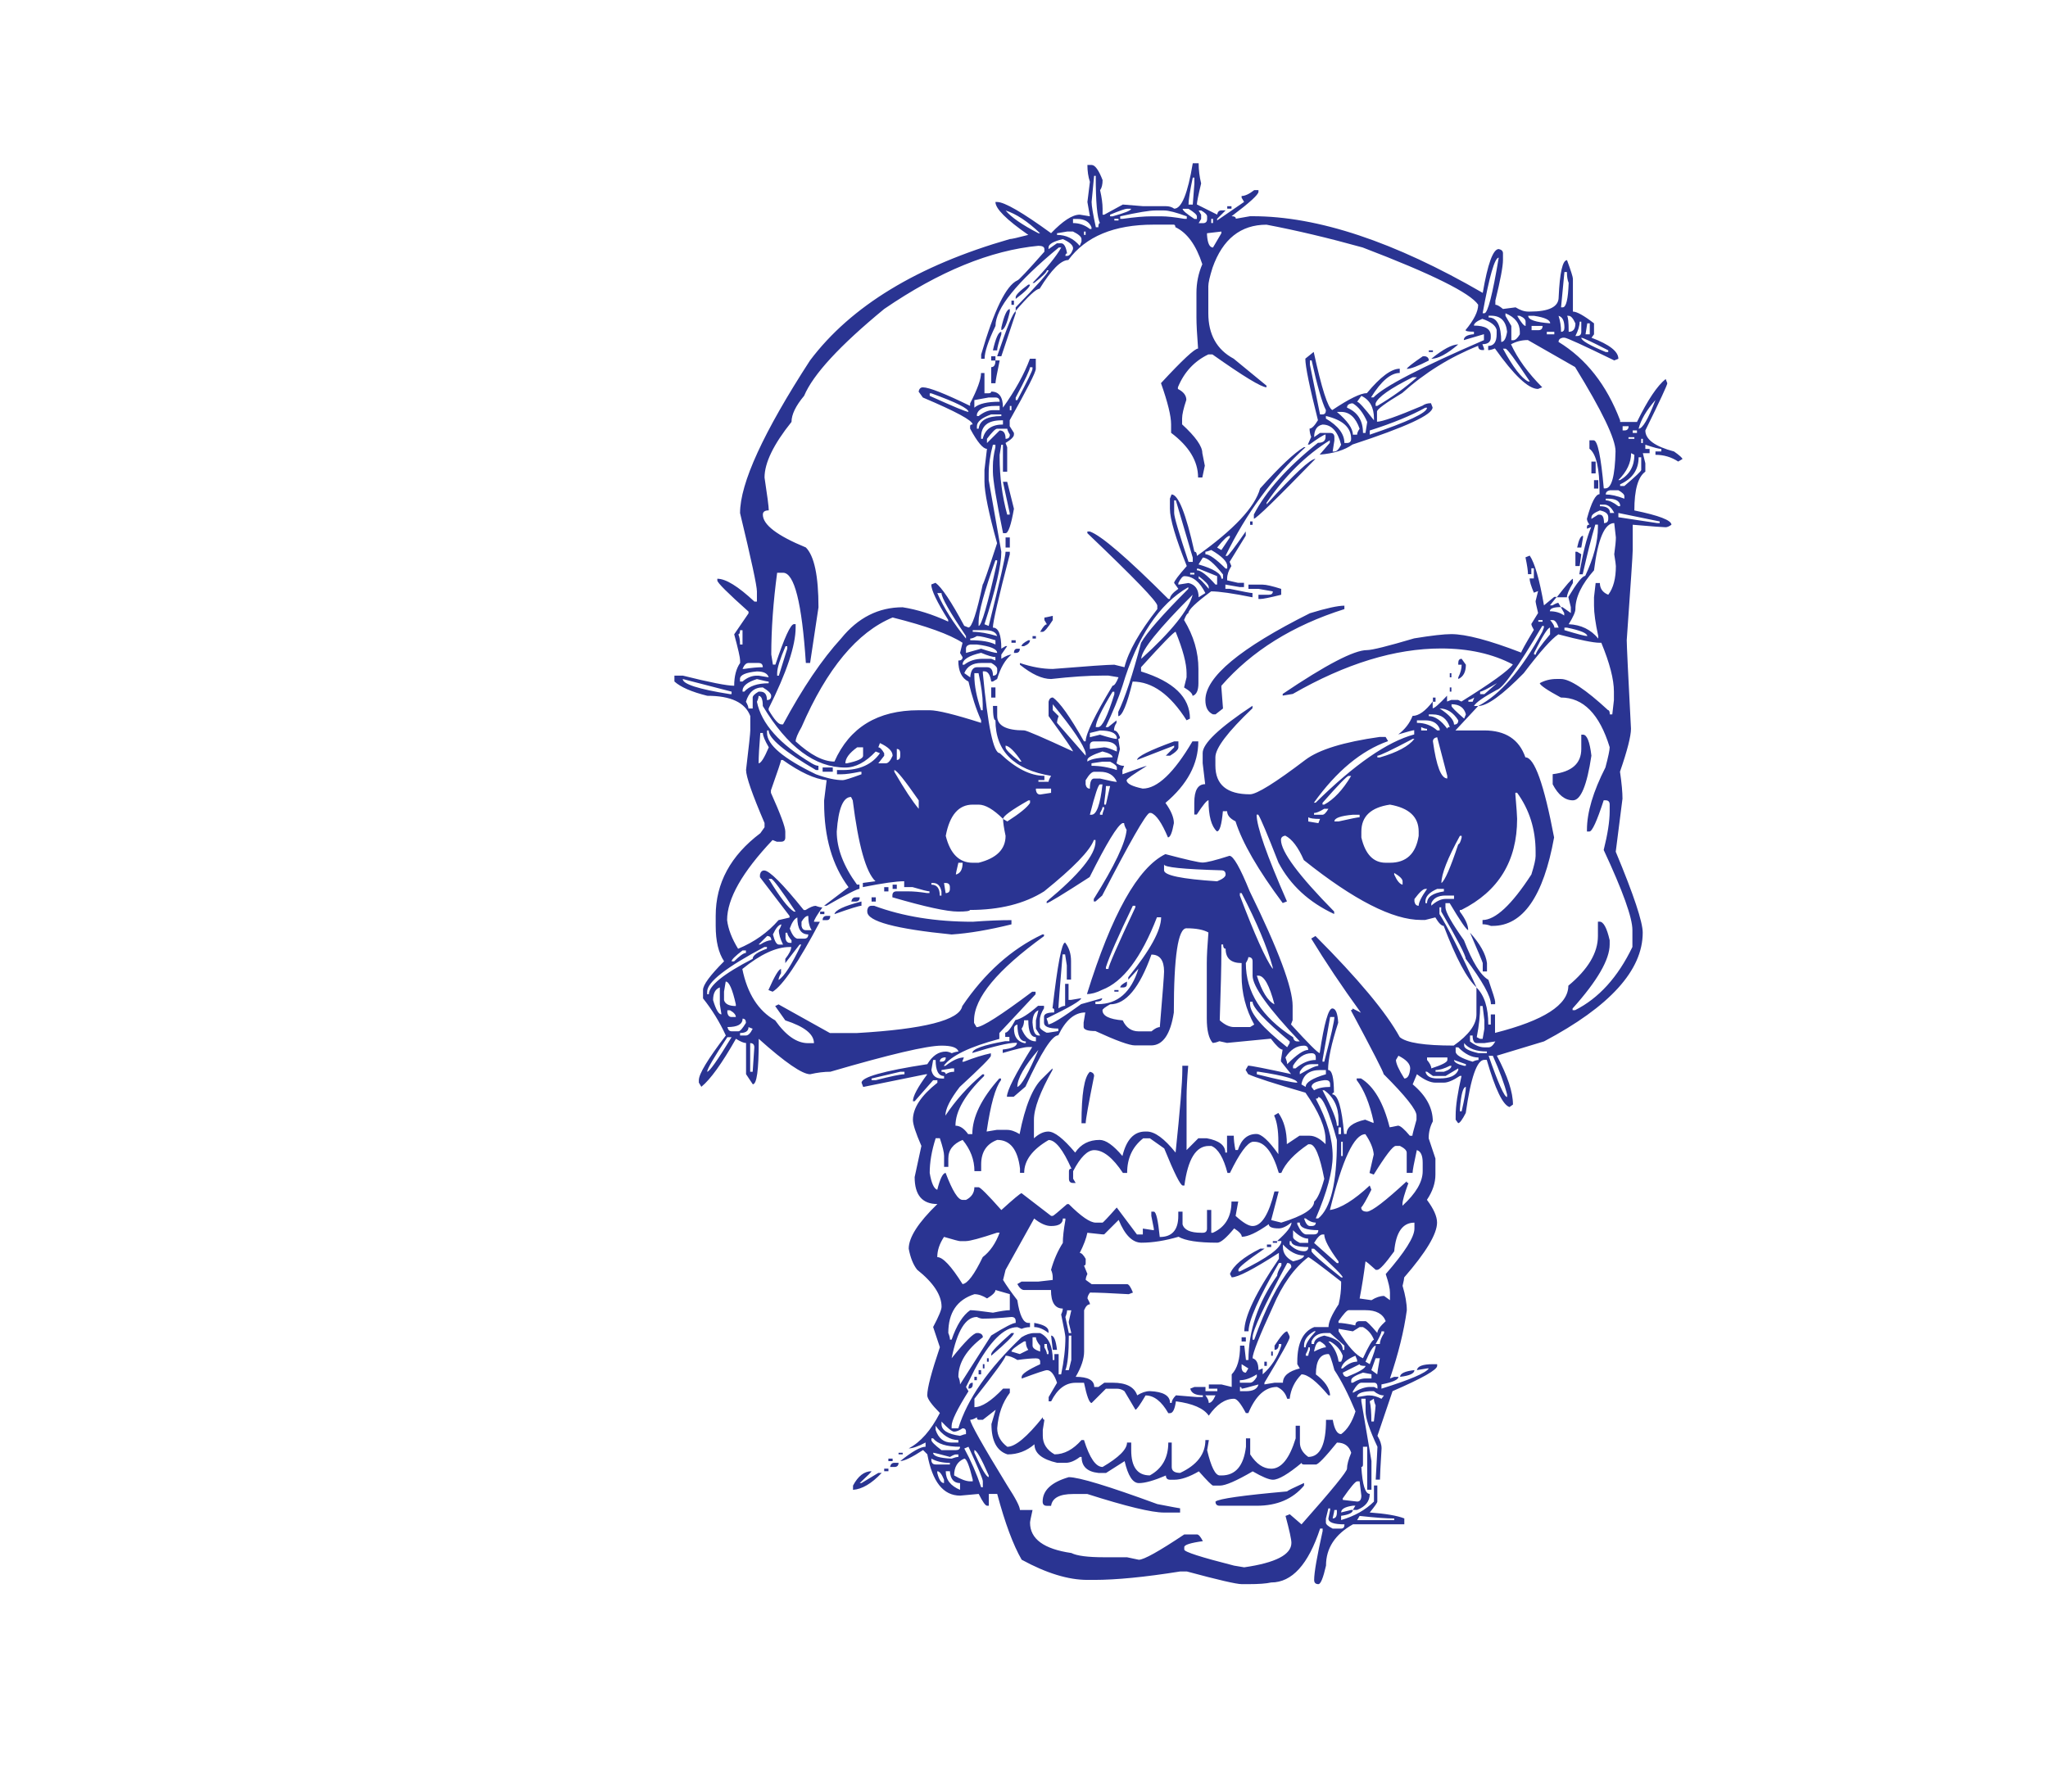 <?xml version="1.0" encoding="utf-8"?>
<!-- Generator: Adobe Illustrator 16.0.0, SVG Export Plug-In . SVG Version: 6.00 Build 0)  -->
<!DOCTYPE svg PUBLIC "-//W3C//DTD SVG 1.1//EN" "http://www.w3.org/Graphics/SVG/1.1/DTD/svg11.dtd">
<svg version="1.1" id="Layer_1" xmlns="http://www.w3.org/2000/svg" xmlns:xlink="http://www.w3.org/1999/xlink" x="0px" y="0px"
	 width="400px" height="350px" viewBox="0 0 400 350" enable-background="new 0 0 400 350" xml:space="preserve">
<path fill="#2A3492" d="M232.962,31.893h1.147c0,1.317,0.17,2.634,0.488,3.94c-0.553,2.305-0.829,3.686-0.829,4.111l3.952,1.976
	c0.105-0.542,0.382-0.818,0.829-0.818h0.828l-1.657,1.646v0.319l5.27-3.622l-0.489-0.818v-0.34c0.659,0,1.487-0.383,2.464-1.147
	h0.829v0.329c0,0.553-1.742,2.135-5.247,4.77c0.552,0,0.828,0.17,0.828,0.489l2.783-0.489h0.488
	c12.746,0,27.723,4.992,44.952,14.977c0.978-5.704,2.019-8.562,3.123-8.562c0.554,0.117,0.829,0.393,0.829,0.829V50.8
	c0,1.211-0.488,3.845-1.486,7.914v0.818c0.34,0,0.827,0.276,1.486,0.829l2.464-0.319c0.894,0.553,1.699,0.829,2.485,0.829h0.318
	c3.739,0,5.608-0.935,5.608-2.804c0.212-4.822,0.765-7.244,1.636-7.244c0.766,2.093,1.147,3.293,1.147,3.633v6.416
	c0.765,0,2.146,0.765,4.122,2.294v2.146l-0.489,0.669c3.505,1.317,5.248,2.687,5.248,4.11l-0.808,0.319
	c-6.055-2.953-9.283-4.44-9.729-4.44h-0.319c-0.552,0.106-0.828,0.382-0.828,0.829c5.375,3.292,9.391,8.391,12.024,15.317v0.318
	h3.292c2.082-4.27,3.952-7.074,5.607-8.391l0.32,0.829c0,0.318-1.424,3.399-4.293,9.22c0,1.752,1.871,3.123,5.608,4.111
	c1.084,0.765,1.636,1.264,1.636,1.476l-0.828,0.489c-1.316-0.871-2.804-1.317-4.439-1.317v-0.659h1.146v-0.489
	c-0.445,0-1.486-0.276-3.123-0.829v0.829h0.83v0.829h-1.318l0.488,1.976v1.636c-1.423,0.999-2.146,3.516-2.146,7.574
	c4.821,0.988,7.243,1.922,7.243,2.793c-0.445,0.329-0.827,0.489-1.146,0.489c-0.445,0-2.592-0.16-6.416-0.489v4.939
	c0,0.881-0.404,6.755-1.168,17.622c0,0.988,0.276,6.756,0.829,17.292c0,1.423-0.7,4.228-2.146,8.392
	c0.34,2.305,0.488,4.058,0.488,5.269l-1.318,10.367c3.527,8.455,5.27,13.724,5.27,15.806c0,7.351-6.416,14.437-19.268,21.243
	l-9.221,2.793c2.104,3.963,3.146,7.139,3.146,9.55l-0.681,0.487c-1.316-0.436-2.782-3.504-4.439-9.219h-0.488
	c-1.423,0-2.634,3.463-3.611,10.377c-0.68,1.317-1.168,1.986-1.486,1.986l-0.488-0.669v-0.829c0-1.859,0.383-4.439,1.147-7.732
	h-0.319c-1.316,0.881-2.357,1.316-3.145,1.316h-1.635c-0.978,0-2.188-0.542-3.613-1.646l-0.827,1.977
	c2.634,2.209,3.93,4.621,3.93,7.244c-0.53,0.999-0.807,2.093-0.807,3.304l1.317,3.94v3.145c0,1.637-0.553,3.292-1.658,4.928
	c1.317,1.765,1.977,3.24,1.977,4.451c0,2.199-2.125,5.768-6.416,10.707c0,0.223-0.105,0.766-0.318,1.646
	c0.553,1.859,0.828,3.451,0.828,4.77c-0.552,4.057-1.656,8.508-3.293,13.33l0.829-0.318h0.828c0,0.551-1.104,1.041-3.313,1.476
	v0.829c5.607-1.754,8.688-3.07,9.24-3.952h-0.34l-1.977,0.33c0.106-0.765,1.147-1.158,3.123-1.158h0.83v0.329
	c0,0.766-2.89,2.411-8.711,4.939l-2.953,8.721c0.531,0.871,0.808,1.699,0.808,2.464c-0.212,3.399-0.317,5.438-0.317,6.097h-0.828
	c0.211-3.951,0.34-6.097,0.34-6.416c-1.553-3.295-2.319-5.6-2.319-6.928v-2.464h-0.829v0.487l1.977,11.695v5.598h-0.828v-8.391
	h-0.829v3.463c0,0.317-0.106,0.487-0.319,0.487c0.213,3.507,0.766,5.259,1.637,5.259c0,1.434-0.808,2.475-2.465,3.133h-0.828
	l0.488-0.828h-0.488c-1.529,0.213-2.295,0.658-2.295,1.316l1.977-0.488h0.318c0,0.554-0.766,0.936-2.295,1.147v0.828
	c2.635-0.765,4.76-1.976,6.416-3.61v-3.145h0.659v3.145c0,0.211-0.489,0.924-1.487,2.135c3.082,0.224,5.332,0.604,6.756,1.158v1.146
	h-10.026c-3.505,1.977-5.269,4.662-5.269,8.072c-0.553,2.422-1.041,3.621-1.487,3.621c-0.552,0-0.828-0.275-0.828-0.828
	c0-1.424,0.552-4.609,1.657-9.549v-0.488h-0.489c-2.315,7.031-5.502,10.537-9.56,10.537c-0.978,0.223-2.465,0.328-4.439,0.328
	h-1.316c-1,0-4.568-0.816-10.707-2.475h-1.317c-6.925,1.104-12.513,1.646-16.804,1.646h-1.308c-3.739,0-8.021-1.307-12.842-3.941
	c-1.657-2.868-3.25-7.139-4.78-12.854h-1.636v2.306h-0.34c-0.318,0-0.871-0.765-1.636-2.306l-3.622,0.33
	c-3.293,0-5.428-2.688-6.416-8.072l-0.829-0.829c-2.199,1.435-3.686,2.146-4.45,2.146c2.315-1.859,3.951-2.793,4.939-2.793v-0.828
	c-1.434,0.764-2.528,1.146-3.292,1.146c2.305-1.201,4.333-3.505,6.086-6.915c-1.636-1.646-2.464-2.793-2.464-3.452
	c0-1.434,0.828-4.566,2.464-9.391l-1.317-3.95c1.105-2.082,1.646-3.399,1.646-3.951c0-2.294-1.593-4.716-4.769-7.243
	c-0.775-0.979-1.317-2.359-1.646-4.101c0-2.209,1.858-5.108,5.598-8.731c-2.964,0-4.44-1.752-4.44-5.269l1.317-6.087
	c-1.104-2.516-1.657-4.217-1.657-5.098c0-2.305,1.594-4.727,4.78-7.244v-0.488h-0.829l-3.611,4.109h-0.34
	c0-0.988,0.935-2.74,2.805-5.268h-0.33l-12.183,2.475l-0.319-0.828c0-1.094,4.271-2.305,12.842-3.623
	c0.988-1.646,2.199-2.463,3.622-2.463c0.319,0,0.701,0.105,1.147,0.318c0.553-0.212,0.999-0.318,1.317-0.318
	c-0.212-0.775-1.317-1.158-3.293-1.158c-2.857,0-10.102,1.699-21.732,5.099c-1.211,0-2.528,0.159-3.951,0.489
	c-1.53,0-4.886-2.305-10.038-6.915v0.489c0,5.598-0.382,8.391-1.158,8.391l-1.317-1.977v-6.086c-0.436,0-1.094-0.275-1.976-0.828
	c-2.741,4.832-4.993,7.955-6.756,9.379l-0.488-0.818v-0.488c0-1.201,1.763-4.111,5.268-8.722c-1.21-2.634-2.698-5.056-4.451-7.244
	v-1.646c0-0.988,1.37-2.857,4.111-5.598c-1.094-1.658-1.636-3.951-1.636-6.926v-1.977c0-6.373,2.911-11.748,8.721-16.124
	l0.818-1.158v-0.829c-2.4-5.598-3.611-9.061-3.611-10.377c0.552-4.61,0.828-7.191,0.828-7.733v-2.793
	c-0.998-2.634-3.792-3.952-8.402-3.952c-3.07-0.765-5.215-1.699-6.416-2.793v-1.147h1.646c5.269,1.317,8.614,1.976,10.027,1.976
	c0-1.87,0.393-3.346,1.157-4.451v-0.489c0-0.552-0.382-2.251-1.157-5.109l2.804-4.1v-0.33c-4.058-3.622-6.097-5.651-6.097-6.086
	v-0.34c1.657,0,4.058,1.487,7.244,4.461h0.488v-1.986c0-1.094-1.094-6.193-3.293-15.306c0-5.821,4.557-15.763,13.66-29.805
	c8.009-10.644,21.021-18.546,39.025-23.719c0.318,0,1.529-0.266,3.611-0.818c-4.27-2.974-6.416-5.109-6.416-6.426h0.33
	c1.434,0,4.939,2.029,10.536,6.097c2.306-2.411,4.175-3.622,5.599-3.622l1.986,0.318l-0.489-2.793l0.489-3.94
	c-0.33-0.988-0.489-2.082-0.489-3.293h0.818c0.668,0,1.381,0.977,2.146,2.953c0,0.871-0.159,1.53-0.489,1.976
	c0.33,1.423,0.489,2.634,0.489,3.622v1.158h0.329l3.622-1.976l3.951,0.318h4.44c0.657,0,1.211,0.17,1.646,0.489
	C230.773,40.773,231.984,37.82,232.962,31.893L232.962,31.893z M213.693,34.357c-0.328,3.292-0.488,4.992-0.488,5.098
	c0,0.765,0.277,2.422,0.828,4.939h0.49c0-0.552,0.105-0.818,0.318-0.818c-0.553-0.999-0.829-4.068-0.829-9.23h-0.317v0.011H213.693z
	 M232.962,34.697c-0.554,2.634-0.829,4.387-0.829,5.269h0.829l0.317-4.122v-1.147H232.962z M216.816,41.941v0.318h0.488
	c2.411-0.658,3.611-1.147,3.611-1.476h-0.817c-0.33,0-1.435,0.393-3.304,1.158H216.816z M230.976,40.784
	c0,0.329,0.775,0.988,2.306,1.986h0.487v-0.489c0-0.329-0.552-0.829-1.636-1.487h-1.157V40.784z M239.697,40.284h0.828v0.489h-0.828
	V40.284z M196.401,41.113c1.083,1.317,3.229,2.804,6.416,4.451h0.318c-2.411-2.305-4.663-3.792-6.755-4.451H196.401z M218.792,42.26
	v0.489h0.487c2.306-0.319,4.176-0.489,5.608-0.489h1.976c1.096,0,2.571,0.17,4.44,0.489h0.488V42.26
	c-2.082-0.765-3.569-1.147-4.439-1.147h-1.646C224.507,41.113,222.201,41.495,218.792,42.26z M234.109,41.113l0.488,0.829v0.829
	l-0.488,0.828h0.828c0.553,0,0.828-0.276,0.828-0.828v-0.489c0-0.329-0.382-0.722-1.146-1.158h-0.489L234.109,41.113z
	 M209.572,42.748v0.829c1.211,0,2.305,0.382,3.291,1.158h0.319v-0.329c-0.437-1.094-1.37-1.636-2.782-1.636h-0.828V42.748z
	 M217.645,42.748v0.329h0.818v-0.329H217.645z M236.572,42.748v0.829h0.34v-0.829H236.572z M198.377,60.869V60.04
	c4.27-4.376,6.416-6.798,6.416-7.244h-0.318c0,0.34-0.828,1.158-2.475,2.475h-0.33c2.74-2.857,4.609-5.163,5.607-6.915h-0.488
	c-8.242,6.798-12.354,11.907-12.354,15.317c-1.434,2.963-2.135,5.099-2.135,6.416h-0.669v-0.828
	c2.517-8.667,4.886-13.5,7.084-14.489c0.212,0,1.976-1.869,5.269-5.608v-0.488c0-0.436-0.393-0.659-1.168-0.659
	c-9.326,0.882-19.375,4.992-30.124,12.343c-8.667,7.138-13.883,12.789-15.636,16.963c-1.646,1.965-2.464,3.665-2.464,5.099
	c-3.516,4.387-5.269,8.009-5.269,10.866c0.552,3.611,0.828,5.757,0.828,6.416c-0.775,0-1.157,0.276-1.157,0.829
	c0,1.976,2.793,4.111,8.402,6.416c1.636,1.646,2.464,5.545,2.464,11.695l-1.636,10.866h-0.829
	c-0.775-11.748-2.252-17.622-4.461-17.622h-1.147c-0.765,5.704-1.147,11.036-1.147,15.965l0.318,1.976h0.488
	c1.764-5.269,2.964-7.903,3.633-7.903h0.319v0.659c0,3.516-1.752,8.784-5.269,15.805v0.33c1.105,1.869,1.922,2.793,2.475,2.793
	h0.329c3.845-7.138,7.627-12.725,11.345-16.783c3.292-4.068,7.308-6.097,12.023-6.097c2.857,0.446,5.821,1.381,8.891,2.794v-0.33
	c-2.198-3.505-3.303-5.81-3.303-6.915l0.829-0.329c1.211,0.882,3.08,3.675,5.608,8.402l0.828,0.33c0.659,0,1.594-2.804,2.783-8.402
	c0.117,0,1.041-2.687,2.804-8.062c-1.646-5.927-2.464-9.942-2.464-12.024v-2.305l0.489-4.11c-0.775,0-1.87-1.317-3.292-3.952v-0.488
	c0-0.212,0.148-0.33,0.488-0.33c0-0.765-3.25-2.517-9.719-5.258l-0.829-1.158c0.117-0.552,0.394-0.829,0.829-0.829
	c1.21,0,4.28,1.211,9.23,3.622v-0.488c1.423-2.741,2.135-4.716,2.135-5.927h0.669v3.951h0.829c0.319,0,0.489-0.106,0.489-0.329
	c1.529,0,2.294,1.041,2.294,3.133c2.422-3.399,4.175-6.585,5.269-9.549h1.147v1.976c0,0.669-1.698,4.004-5.099,10.038v1.158
	l0.829,1.317v0.329c0,0.436-0.552,0.978-1.636,1.636l0.319,0.829v4.78h-0.829v-5.269h-0.318l-0.329,1.976v0.488
	c0,3.845,0.499,7.584,1.477,11.196h0.488v-0.319l-1.317-6.097h0.829l1.317,5.268c-0.552,3.176-1.105,4.77-1.636,4.77h-0.489
	c-1.328-6.469-1.986-10.484-1.986-12.014v-1.158c0-0.988,0.159-2.199,0.489-3.622v-0.489h-0.489
	c-0.552,2.082-0.818,3.952-0.818,5.598v1.317l2.464,14c0,2.634-1.104,7.35-3.293,14.159l0.829,0.329
	c2.188-8.785,3.293-13.606,3.293-14.488h0.829v0.488c-2.209,8.455-3.304,13.225-3.304,14.329c1.094,0,1.646,1.37,1.646,4.111
	l0.829-0.499h0.319l-1.147,1.657v0.818c0.871-0.552,1.529-0.818,1.976-0.818c-1.211,0.977-2.146,2.571-2.793,4.77l-0.829,0.488
	h-0.329c-0.213-1.328-0.659-1.986-1.317-1.986h-0.318v0.34c0.977,10.42,2.082,15.636,3.293,15.636c3.08,2.963,5.98,4.44,8.73,4.44
	v0.829h-1.168v0.329h1.986c0-0.223,0.159-0.605,0.489-1.158c-7.245-1.189-10.867-4.822-10.867-10.855
	c-0.318,0-0.488-0.935-0.488-2.804h0.828v1.986c0,1.859,1.753,2.793,5.269,2.793c0.436,0,3.623,1.37,9.539,4.111
	c0-0.223-1.582-2.518-4.77-6.915v-2.804c0.117-0.542,0.393-0.818,0.829-0.818c1.317,0.881,3.347,3.728,6.086,8.561h0.329
	c0-1.434,1.753-5.056,5.258-10.866c0.34,0,0.723-0.552,1.158-1.646l-1.977-0.329h-1.158c-2.739,0-6.086,0.223-10.037,0.669
	c-1.752,0-3.782-0.935-6.086-2.794v-0.329c2.305,0.775,4.439,1.158,6.416,1.158c6.798-0.552,10.813-0.829,12.023-0.829l1.977,0.489
	c0.765-3.081,2.91-6.862,6.416-11.355v-0.669c0-0.765-4.557-5.481-13.66-14.159v-0.329h0.488c2.188,0.765,7.309,5.162,15.317,13.171
	h0.319c0-0.552,0.552-1.211,1.646-1.976l-0.828-1.146c0-0.33,0.817-1.423,2.475-3.304c-2.198-5.492-3.292-9.22-3.292-11.185v-1.986
	l0.319-0.818c1.316,0,2.804,3.718,4.461,11.185c0.318,0,0.488,0.276,0.488,0.829c7.244-5.152,11.344-9.549,12.342-13.171
	c3.847-4.281,6.692-6.979,8.563-8.073h0.318c-6.373,5.811-11.577,12.895-15.635,21.244h0.318c0.212,0,1.424-1.593,3.633-4.78v0.829
	l-3.145,5.109l0.34,0.818c-0.553,0.882-0.828,1.7-0.828,2.475v0.318l2.124,0.489h1.169v0.829h-0.829l-2.804-0.489v0.829h0.828
	c2.635,0.552,4.122,0.829,4.461,0.829v0.829c-3.846-0.775-6.543-1.158-8.073-1.158c-2.974,2.199-4.461,3.623-4.461,4.281
	c-0.213,0-0.489,0.446-0.829,1.317c1.87,3.08,2.805,6.267,2.805,9.56v2.783c0,1.434-0.383,2.251-1.147,2.475
	c0-0.436-0.552-0.988-1.657-1.646l0.489-1.976v-0.829c0-1.858-0.701-4.546-2.136-8.072c-0.33,0-2.58,2.314-6.754,6.925v0.829
	c6.361,1.976,9.549,5.045,9.549,9.22l-0.658,0.319c-3.188-5.035-6.703-7.563-10.537-7.563c-1.104,4.504-2.04,6.755-2.805,6.755
	v-0.828c1.316-2.741,2.805-7.244,4.451-13.5c1.094-1.965,4.174-5.481,9.229-10.537v-0.33c-5.715,3.293-9.995,9.719-12.853,19.269
	c-0.766,2.411-1.871,5.099-3.293,8.073h0.488l1.635-1.317v0.489c-0.317,0.446-0.487,0.935-0.487,1.477
	c0.446,0,0.827,0.436,1.157,1.317c0,0.223-0.116,0.33-0.33,0.33l0.33,1.976l-0.668,2.793c0.445,0.329,0.935,0.499,1.486,0.499
	l-0.328,0.818v0.829c2.963-1.094,4.557-1.646,4.769-1.646c-2.634,1.646-3.951,2.582-3.951,2.804c0,0.659,1.051,1.201,3.144,1.636
	c2.848,0,6.098-3.081,9.709-9.22h1.146c0,4.387-2.124,8.392-6.416,12.014c1.105,1.54,1.646,2.857,1.646,3.951
	c-0.33,1.859-0.711,2.793-1.158,2.793c-1.2-2.857-2.295-4.44-3.293-4.78h-0.318c-0.775,0.34-3.846,5.715-9.23,16.135l-1.307,1.158
	h-0.34v-0.488c4.068-6.479,6.203-10.983,6.416-13.5c-0.318-0.553-0.489-0.988-0.489-1.317h-0.317
	c-0.988,0.436-3.123,3.962-6.416,10.537c-5.27,3.41-8.072,5.109-8.393,5.109v-0.33c6.354-5.279,9.539-9.167,9.539-11.695v-0.329
	h-0.318c-0.766,2.092-4.016,5.438-9.72,10.038c-3.834,2.422-8.678,3.633-14.488,3.633c0,0.211-0.765,0.318-2.305,0.318
	c-2.188,0-6.479-0.936-12.842-2.794v-0.329c0-0.552,0.266-0.829,0.818-0.829h2.315c0.978,0,2.188,0.106,3.612,0.33h0.499v-0.33
	c-0.329,0-1.434-0.276-3.303-0.829h-1.636v-1.147c-1.54,0-4.228,0.382-8.073,1.147v-0.818l2.464-0.329
	c-1.859-1.752-3.335-7.021-4.44-15.806l-0.329-0.658c-1.54,0-2.475,2.251-2.793,6.755c0,3.293,1.317,6.745,3.952,10.367h0.488v0.829
	c-0.446,0-2.592,1.104-6.416,3.292h-0.489l4.77-3.611c-3.187-4.281-4.77-9.772-4.77-16.475v-0.489l0.489-3.941
	c-2.316-0.223-5.163-1.54-8.562-3.951h-0.329c0,0.212-0.669,2.188-1.986,5.927v0.488c1.87,4.164,2.804,6.692,2.804,7.563v1.158
	c0,0.552-0.276,0.829-0.829,0.829h-0.829l-0.828-0.329c-5.927,6.267-8.88,11.472-8.88,15.646c0.212,1.752,0.935,3.622,2.146,5.598
	c3.176-1.316,5.81-3.187,7.902-5.598l2.146-0.499v-0.319l-5.778-7.563v-0.499c0.117-0.542,0.394-0.818,0.829-0.818
	c0.998,0,3.568,2.57,7.732,7.733h0.34c0.871-0.553,1.53-0.829,1.976-0.829c0.553,0.212,0.988,0.317,1.317,0.317
	c-1.104,1.541-1.646,2.476-1.646,2.805h1.158c-4.175,7.902-7.245,12.449-9.231,13.66l-0.818-0.33
	c1.211-2.74,2.029-4.109,2.464-4.109v0.827c-0.33,0.554-0.489,0.988-0.489,1.317c1.094-0.659,2.571-2.975,4.44-6.926h-0.319
	l-2.804,3.633v-0.829c0.775-0.998,1.158-1.763,1.158-2.315h-0.33c-2.634,0-5.704,1.434-9.22,4.293
	c0.988,4.821,3.123,8.178,6.416,10.037c2.092,2.963,4.228,4.451,6.416,4.451h1.158c0-1.764-1.869-3.24-5.598-4.451l-1.976-2.793
	l0.658-0.33l10.038,5.598h5.258c13.171-0.764,20.033-2.518,20.585-5.258c4.387-6.479,9.602-11.143,15.635-14h0.33v0.33
	c-9.103,6.586-13.66,12.066-13.66,16.463v0.488l0.488,0.829c1.094,0,4.716-2.306,10.866-6.925h0.659v0.499l-7.074,7.573v1.147
	c-5.821,1.54-9.432,3.293-10.867,5.269h0.33c1.423-1.104,2.634-1.646,3.612-1.646l-0.319,0.829h0.319
	c1.976-0.775,3.738-1.316,5.269-1.646v0.489c0,0.329-2.029,2.358-6.087,6.097c-1.858,2.412-2.793,4.281-2.793,5.599
	c1.976-2.964,4.376-5.662,7.244-8.073h0.319v0.329c-3.729,3.633-5.598,6.862-5.598,9.708c0.881,0,1.699,0.553,2.475,1.646h0.818
	c0-3.293,1.752-6.916,5.269-10.867h0.33v0.33c-1.105,1.422-2.029,4.77-2.805,10.037l1.986-0.33h1.976
	c0.775,0,1.594,0.277,2.476,0.83c1.083-5.492,2.57-9.115,4.439-10.867l1.986-1.975v0.317c-2.412,4.28-3.623,7.521-3.623,9.719v3.622
	c0.979-0.882,1.912-1.316,2.795-1.316c1.211,0,2.963,1.369,5.258,4.109c1.104-1.646,2.697-2.475,4.779-2.475
	c1.211,0,2.688,1.051,4.451,3.144c0.775-3.187,2.252-4.78,4.45-4.78H224c1.541,0,3.41,1.371,5.607,4.11
	c0.871-8.338,1.317-13.713,1.317-16.135v-0.829h1.147c-0.213,2.634-0.318,4.674-0.318,6.098v10.377l2.294-2.305h1.657
	c2.4,0.445,3.611,1.37,3.611,2.793h0.34v-3.292h1.316c0,0.765,0.105,1.699,0.318,2.793h0.488c0.66-2.082,1.871-3.134,3.612-3.134
	c0.998,0,2.423,1.316,4.291,3.941v-2.465c0-2.188-0.276-3.888-0.829-5.099l0.829-0.487c1.104,1.528,1.657,3.568,1.657,6.096
	l2.464-1.646h1.976c0.979,0,2.02,0.542,3.123,1.646v-0.828c0-2.422-1.316-5.491-3.93-9.229c-6.055-1.753-9.771-2.964-11.195-3.622
	l-0.489-0.828l0.489-0.83c0.551,0,3.334,0.553,8.391,1.646l-1.977-2.464v-0.329l0.318-1.977c-0.445,0-1.21-0.722-2.294-2.146
	l-8.562,0.829l-1.487-0.33c-0.552,0.223-0.999,0.33-1.317,0.33c-0.765-0.883-1.146-2.465-1.146-4.78v-10.866
	c0-1.318,0.105-3.293,0.318-5.928c-0.978-0.552-2.423-0.818-4.291-0.818c-1.637,0-2.465,5.481-2.465,16.465
	c-0.658,4.27-2.146,6.416-4.439,6.416h-3.145c-1.083,0-3.675-0.936-7.732-2.805c-1.529,0-2.305-0.275-2.305-0.818v-0.827
	l0.328-1.986c-2.082,0-3.845,1.487-5.27,4.462c-1.211,0-3.346,3.334-6.415,10.026l-2.305,1.985h-1.317
	c0-1.199,1.646-4.439,4.939-9.719h-0.828c-0.66,0-2.306,0.393-4.93,1.158v-0.669c1.858-0.212,2.783-0.647,2.783-1.317h-0.319
	c-1.317,0-4.121,0.67-8.402,1.986c0-0.775,2.135-1.54,6.426-2.305h0.818v-0.829h-0.818v-0.829c0.436,0,1.094-0.818,1.976-2.464
	c1.094-0.212,2.571-1.147,4.44-2.793h1.158v0.489c-0.543,0.881-0.818,1.646-0.818,2.305v1.316c0,0.318,0.425,0.701,1.307,1.147h0.33
	l1.975-0.317v-0.49c-1.858,0-2.793-0.381-2.793-1.157v-1.158c0-0.554,0.67-0.829,1.986-0.829v-0.488c0-0.213-0.105-0.32-0.328-0.32
	c0.987-8.561,1.806-12.852,2.463-12.852c0.776,0.998,1.158,2.198,1.158,3.633v3.61h-0.828v-2.782l-0.33-2.146h-0.488
	c-0.542,6.469-0.817,9.984-0.817,10.537c0.542-0.329,0.978-0.488,1.306-0.488v-4.292h0.67v3.134h0.488l1.976-0.33
	c0,0.446-2.251,1.764-6.755,3.952c0.211,0.552,0.33,0.935,0.33,1.158c0.658,0,2.793-1.317,6.416-3.952l4.11-1.158
	c0,0.446-0.436,0.67-1.317,0.67v0.487h0.49c3.844,0,6.479-2.306,7.914-6.915l-1.986,2.146v-0.489
	c4.279-5.279,6.414-9.177,6.414-11.705h-0.816c-3.07,7.913-6.639,12.629-10.707,14.169c-1.094,0.553-2.082,0.829-2.964,0.829
	c4.844-15.593,9.942-24.696,15.317-27.341c4.185,1.104,6.584,1.646,7.244,1.646c0.785,0,2.527-0.435,5.269-1.317
	c0.765,0,2.082,2.305,3.95,6.915c5.608,11.418,8.393,18.886,8.393,22.403v2.793l-0.318,0.828c3.398,3.739,5.268,5.598,5.607,5.598
	c0.871-5.811,1.7-8.721,2.464-8.721c0.658,0,1.041,0.936,1.147,2.793c-1.317,4.068-1.977,7.139-1.977,9.23
	c0.766,0,1.146,1.477,1.146,4.439c-0.211,0-0.317,0.106-0.317,0.33c1.083,0,1.869,2.581,2.294,7.732h0.489
	c0-1.317,1.211-2.251,3.633-2.793l1.636,0.658v-0.318c-0.765-3.516-1.869-6.203-3.291-8.073v-0.329h0.827
	c2.528,1.541,4.397,4.727,5.608,9.549c0.105,0,0.658-0.105,1.636-0.318c0.446,0,1.211,0.658,2.315,1.977h0.488
	c0-0.213,0.276-1.265,0.807-3.134v-0.829c0-1.094-2.123-3.792-6.414-8.072c0-0.33-2.125-4.494-6.416-12.502
	c0.232,0,0.34-0.106,0.34-0.33l1.636,0.828c-3.739-5.15-6.968-9.994-9.708-14.488l0.829-0.498
	c8.328,8.349,13.83,14.935,16.464,19.757c1.317,1.104,4.822,1.646,10.537,1.646c2.975-2.093,4.439-4.121,4.439-6.086v-5.269
	c1.552,1.53,2.316,3.95,2.316,7.243h0.487v-1.975h0.829v3.61c9.539-2.411,14.318-5.481,14.318-9.22
	c3.845-3.188,5.778-6.416,5.778-9.709v-2.803h0.318c0.765,0,1.423,1.211,1.976,3.633v0.828c0,2.953-2.422,7.127-7.244,12.502v0.328
	h0.488c4.609-2.314,8.35-6.426,11.196-12.343v-3.303c0-2.411-1.87-7.627-5.608-15.646c0.766-3.07,1.168-5.587,1.168-7.563v-1.317
	c0-0.552-0.275-0.829-0.828-0.829h-0.34c-1.316,4.058-2.251,6.097-2.783,6.097h-0.488v-0.329c0-3.41,1.211-7.467,3.611-12.184
	c0.553-2.082,0.828-3.399,0.828-3.951c-1.976-6.479-5.162-9.708-9.539-9.708c-2.634-1.423-4.015-2.358-4.121-2.804
	c0.978-0.542,2.082-0.818,3.293-0.818h0.828c1.764,0,4.823,2.029,9.221,6.086c0.211,0,0.34,0.276,0.34,0.828h0.488l0.318-2.793
	v-1.646c0-2.411-0.829-5.587-2.464-9.549h-0.34c-1.188,0-3.888-0.542-8.052-1.646c-1.338,0.881-3.59,3.41-6.756,7.584
	c-4.185,4.27-7.138,6.416-8.9,6.416c4.291-2.209,8.455-7.032,12.513-14.488l0.318-0.829v-0.329h-0.318
	c-4.717,8.02-7.69,12.184-8.88,12.502c-2.634,1.434-4.121,2.486-4.461,3.144h0.829l-4.44,4.77h5.608
	c4.164,0,6.841,1.752,8.052,5.258c1.764,0,3.633,5.226,5.607,15.646c-2.081,11.525-6.096,17.283-12.023,17.283h-0.318
	c-0.553-0.213-1.104-0.32-1.636-0.32v-0.828c2.507,0,5.693-2.963,9.538-8.891c0.553-1.752,0.829-2.963,0.829-3.622v-0.829
	c0-4.376-1.211-8.221-3.612-11.524h-0.34v0.329c0.234,2.74,0.34,4.334,0.34,4.769c0,8.232-3.632,14.159-10.875,17.792h-0.32v0.319
	c1.084,1.423,1.637,2.634,1.637,3.622c-0.318,0-1.529-1.754-3.611-5.258h-0.828v0.828c0,0.871,1.211,3.017,3.611,6.416
	c1.657,4.27,3.25,6.851,4.78,7.731c0.87,2.519,1.317,3.952,1.317,4.281v0.489h-0.828c0-1.541-1.657-4.494-4.93-8.892
	c0-0.659-1.593-3.729-4.779-9.22v-0.829h-0.34v1.317c1.656,2.634,4.078,7.414,7.244,14.328c-1.848-1.646-3.994-5.662-6.416-12.013
	c-0.445,0-0.978-0.553-1.636-1.657l-1.976,0.5h-0.83c-5.479,0-13.129-3.898-22.879-11.695c-1.104-2.528-2.315-4.122-3.633-4.78
	c-0.552,0.106-0.828,0.382-0.828,0.829c0,2.315,3.463,6.968,10.389,14v0.487c-4.95-2.305-8.563-5.65-10.877-10.038
	c-2.188-5.598-3.506-8.721-3.952-9.379h-0.319c0,2.294,1.977,7.945,5.928,16.954l-0.83,0.318
	c-4.821-6.469-7.901-11.791-9.219-15.965c-1.104-0.542-1.637-1.211-1.637-1.976h-0.829c-0.233,2.624-0.616,3.941-1.168,3.941
	c-1.083-0.978-1.636-3.017-1.636-6.086c-0.318,0-1.083,0.935-2.294,2.793h-0.489v-2.305c0-2.411,0.701-3.622,2.125-3.622
	l-0.488-4.11v-1.976c0-1.859,3.25-4.939,9.729-9.23v0.489c-4.843,4.61-7.244,7.796-7.244,9.56v1.636
	c0,3.739,2.252,5.608,6.755,5.608c1.316,0,4.93-2.251,10.855-6.755c2.635-1.976,7.457-3.463,14.488-4.451h1.147l0.489,0.818
	c-5.27,1.87-10.092,5.885-14.488,12.024h0.34c7.563-7.457,13.979-11.907,19.247-13.331v-0.828c-0.212,0-1.253,0.276-3.123,0.828
	c1.317-0.988,2.251-2.199,2.804-3.622c1.19,0,2.508-0.935,3.93-2.804v1.317c0.341,0,1.275-0.818,2.805-2.464v1.147l0.829-0.318
	h1.317l0.658,0.318c5.82-3.611,9.156-6.033,10.049-7.244c-3.951-2.082-8.625-3.123-14-3.123c-9.008,0-18.652,2.953-28.978,8.88
	l-1.976,0.329v-0.329c8.455-5.704,13.936-8.562,16.463-8.562c0.979,0,4.059-0.765,9.221-2.294c3.398-0.553,5.82-0.829,7.244-0.829
	c2.847,0,7.414,1.2,13.66,3.611c0-0.212,0.828-1.7,2.465-4.44c-0.319-0.552-0.489-0.935-0.489-1.158l1.317-2.135
	c-0.318-1.328-0.488-2.092-0.488-2.315l0.488-1.976l-0.828,0.318c-0.553-1.317-0.829-2.241-0.829-2.783h0.829v-1.986h-0.489v1.158
	h-0.657c0-0.659-0.17-1.763-0.49-3.293l0.83-0.34c0.978,1.434,1.912,4.674,2.783,9.719l1.996-1.646h0.488l-1.316,1.646h0.488
	c0.553-0.329,0.936-0.489,1.146-0.489l0.49,0.829c-1.424,0-2.146,0.276-2.146,0.818c1.105,0,2.04,0.276,2.804,0.829v-0.489
	l-0.659-1.147h0.319l1.636,1.147v-1.147l-0.488-1.976c1.656-2.741,2.74-4.122,3.293-4.122c1.656-3.505,2.485-6.692,2.485-9.539
	v-0.488h-0.51c-0.765,2.517-1.572,5.757-2.464,9.708h-0.658c0.658-4.058,1.423-7.138,2.314-9.22l-0.828,0.319v-0.319
	c0-0.34,0.148-0.488,0.488-0.488c-0.34-0.446-0.488-0.829-0.488-1.158c0.871-3.187,1.699-4.78,2.464-4.78v-0.489
	c0-4.61-0.659-7.403-1.976-8.402v-1.636h0.828c0.764,0,1.424,3.123,1.975,9.39h0.32c1.211,0,1.868-2.421,1.976-7.244
	c0-2.421-2.636-7.902-7.903-16.464l-9.22-5.269c-1.212,0-2.294,0.276-3.293,0.829c1.317,2.847,3.356,5.651,6.098,8.391l-0.829,0.33
	c-1.869,0-4.673-2.645-8.412-7.914c-0.553,0.223-0.978,0.33-1.316,0.33v-0.818c1.104,0,1.656-0.776,1.656-2.316v-0.829
	c-0.233-0.871-1.146-1.593-2.805-2.146c-1.083,0.446-1.636,0.892-1.636,1.317c2.188,0,3.293,0.658,3.293,1.986v0.329
	c0,0.871-0.552,1.317-1.636,1.317l0.318,0.829v0.319h-0.318c-0.553,0-0.828-0.276-0.828-0.829
	c-5.502,2.199-10.432,5.269-14.829,9.22c-3.292,1.976-4.929,3.187-4.929,3.633v1.976c0.978,0,3.951-1.041,8.881-3.133
	c0.445-0.329,0.998-0.489,1.656-0.489l0.319,0.829c0,1.434-5.226,3.834-15.636,7.244c-1.551,1.094-3.676,1.753-6.416,1.976
	l1.977-2.305v-0.489c-4.611,2.857-8.731,6.915-12.344,12.184v0.329c5.375-5.927,8.561-8.891,9.539-8.891
	c-7.563,7.796-11.578,11.695-12.023,11.695v-0.829c2.315-4.503,6.479-9.167,12.513-14c0.999,0,1.487-0.382,1.487-1.147v-0.488
	c-0.446,0.106-1.487,0.765-3.145,1.976h-0.318l0.658-1.487c-0.212-0.552-0.318-1.094-0.318-1.636c0.445,0,0.978-0.552,1.636-1.636
	c-1.636-6.479-2.464-10.495-2.464-12.024l1.636-1.317c1.551,7.138,2.762,10.919,3.633,11.355c3.293-2.199,5.544-3.303,6.755-3.303
	c2.635-3.176,4.76-4.77,6.416-4.77v0.829c-1.763,0-3.633,1.593-5.607,4.771h0.488c1.977-2.082,9.156-5.821,21.563-11.185v-1.158
	l-3.931,1.158c0-0.669,0.658-1.052,1.976-1.158v-0.489c-1.104,0-1.636-0.106-1.636-0.319c1.636-1.976,2.465-3.622,2.465-4.95
	c-1.551-2.294-9.071-6.033-22.563-11.185c-6.69-1.859-12.959-3.346-18.779-4.45c-5.034,0-8.562,2.804-10.536,8.391
	c-0.554,1.763-0.829,2.974-0.829,3.633v5.258c0,4.174,1.656,7.127,4.949,8.891l6.416,5.27v0.318c-0.998,0-4.504-2.135-10.559-6.416
	h-0.807c-2.741,1.317-4.727,3.463-5.938,6.416v0.33c1.094,0.552,1.646,1.264,1.646,2.135c-0.552,1.657-0.828,2.857-0.828,3.633V82.9
	c2.634,2.421,3.951,4.28,3.951,5.608l0.489,2.464l-0.489,2.305h-0.828c0-3.176-1.765-6.086-5.269-8.721V82.91
	c0-1.646-0.66-4.333-1.977-8.062c4.164-4.503,6.585-6.755,7.245-6.755c-0.213-2.741-0.319-4.78-0.319-6.097v-4.78
	c0-1.965,0.383-3.834,1.147-5.598c-1.211-3.729-2.953-6.15-5.269-7.245c0-0.329-0.106-0.488-0.33-0.488h-3.94
	c-7.69,0-13.235,2.305-16.634,6.915c-1.434,0-3.293,1.87-5.608,5.609c-0.657,0-2.251,1.476-4.779,4.44L198.377,60.869z
	 M206.449,45.563v0.329c1.752,0,3.229,0.701,4.439,2.135l0.34-0.818v-0.5c0-0.436-0.552-0.935-1.656-1.477h-1.147L206.449,45.563z
	 M211.718,45.234v0.659h0.317v-0.659H211.718z M235.744,45.563v0.329c0.106,1.636,0.511,2.464,1.168,2.464l1.637-2.793v-0.33
	L235.744,45.563z M204.792,48.357v0.319l1.636-1.147h0.829c0.552,0,0.935,0.659,1.157,1.976c-0.223,0-0.328,0.17-0.328,0.488h0.328
	c0.437,0,0.83-0.436,1.158-1.317v-0.319c-0.105-0.552-0.765-1.104-1.985-1.646C205.727,47.157,204.792,47.698,204.792,48.357z
	 M289.598,61.199h0.319c0.657,0,1.593-3.622,2.804-10.866c-0.786,0-1.827,3.622-3.145,10.866H289.598z M305.552,53.137l-0.659,6.904
	h0.319c0.68,0,1.062-1.583,1.168-4.769c-0.233-0.552-0.341-1.264-0.341-2.135H305.552z M200.841,55.601h0.329
	c0,0.446-0.924,1.37-2.793,2.793v-0.329C198.377,57.619,199.205,56.801,200.841,55.601z M197.548,58.735h0.489v0.818h-0.489V58.735z
	 M197.23,60.381v0.489c-0.553,2.411-1.105,3.611-1.657,3.611v-0.488C196.125,61.581,196.677,60.381,197.23,60.381z M198.377,60.869
	v0.329l-2.804,8.402h-0.818C196.72,63.78,197.931,60.869,198.377,60.869z M294.037,61.199v0.5l1.147,1.976v2.793h0.341
	c0.445,0,0.871-0.393,1.316-1.158v-0.488C296.843,63.175,295.906,61.974,294.037,61.199z M290.744,61.698v0.319
	c1.637,0,2.465,1.593,2.465,4.78c0.552,0,0.935-0.659,1.146-1.986c-0.212-2.093-1.253-3.134-3.123-3.134h-0.488V61.698
	L290.744,61.698z M296.332,61.698c0.765,1.317,1.316,1.976,1.636,1.976v-0.829c0-0.446-0.382-0.828-1.147-1.147H296.332z
	 M298.478,61.698c0,0.765,1.423,1.253,4.292,1.466c0-0.659-1.041-1.147-3.145-1.466H298.478z M304.404,61.698
	c0.318,0.977,0.488,2.018,0.488,3.123c0.446,0,0.659-0.276,0.659-0.829C305.552,62.675,305.17,61.91,304.404,61.698z
	 M306.063,61.698c0.211,0.212,0.318,1.253,0.318,3.123c0.893,0,1.316-0.553,1.316-1.636c-0.445-0.988-0.871-1.487-1.316-1.487
	H306.063L306.063,61.698z M308.527,62.845c0,0.765-0.276,1.7-0.83,2.794h0.34c0.531,0,0.808-0.276,0.808-0.829v-1.976h-0.317V62.845
	z M310.014,63.164l-0.34,2.146h0.828v-2.146H310.014L310.014,63.164z M299.137,63.674v0.829h1.316c0.553,0,0.83-0.276,0.83-0.829
	H299.137z M302.111,64.821v0.488h1.465v-0.488H302.111z M195.572,64.821v0.488c-0.542,1.646-0.818,2.698-0.818,3.134h-0.829
	C194.479,66.032,195.02,64.821,195.572,64.821L195.572,64.821z M308.845,65.979c0,0.542,1.595,1.476,4.78,2.793h0.488v-0.329
	C310.927,66.797,309.185,65.979,308.845,65.979z M284.818,67.285c-2.188,1.87-3.951,2.804-5.269,2.804
	C281.865,68.22,283.607,67.285,284.818,67.285z M293.55,68.114c1.955,3.622,3.612,5.757,4.929,6.416h0.319
	c-2.847-4.271-4.44-6.416-4.759-6.416H293.55z M279.061,68.443h0.807v0.329h-0.807V68.443z M193.597,69.601h0.828v0.829h-0.828
	V69.601z M277.893,69.601h0.488c0.445,0.106,0.68,0.382,0.68,0.829c-2.103,1.083-3.527,1.636-4.292,1.636
	C274.77,71.853,275.811,71.024,277.893,69.601z M255.842,70.408v0.829l1.977,9.719h0.487c0.446,0,0.659-0.276,0.659-0.829
	c-0.766-1.541-1.7-4.77-2.783-9.719H255.842L255.842,70.408z M194.425,70.408h0.829c-0.553,2.634-0.829,4.122-0.829,4.461h-0.828
	v-3.144C194.149,71.725,194.425,71.29,194.425,70.408z M201.17,71.746c0,0.436-0.924,2.411-2.793,5.927v0.488h0.319
	c1.976-3.739,2.962-5.768,2.962-6.097v-0.319L201.17,71.746L201.17,71.746z M268.673,78.81v0.489h0.317
	c2.976-1.752,5.545-3.622,7.754-5.598h-0.827c-4.397,2.188-6.819,3.898-7.244,5.099V78.81z M181.583,76.845v0.489
	c4.61,2.082,7.127,3.133,7.573,3.133c0-0.669-2.421-1.87-7.244-3.622H181.583z M265.89,77.334l-0.827,1.147
	c0.317,0,1.422,1.211,3.291,3.633v-0.34C268.354,79.585,267.525,78.098,265.89,77.334z M190.304,78.162v1.477
	c0.871-0.775,2.528-1.158,4.939-1.158c0-0.552-0.276-0.829-0.829-0.829h-1.307L190.304,78.162z M320.041,83.749
	c0.765,0,1.869-1.87,3.293-5.608C321.592,80.117,320.486,81.986,320.041,83.749z M263.086,79.639
	c2.082,0.882,3.123,2.518,3.123,4.939h0.488l0.34-2.146c-0.764-1.752-1.699-2.963-2.805-3.622h-0.318
	C263.361,78.927,263.086,79.192,263.086,79.639z M190.803,80.956v0.329h0.33c0.988-0.775,1.912-1.158,2.793-1.158h1.317v-0.829
	h-0.829c-2.092,0-3.293,0.542-3.622,1.646L190.803,80.956z M197.23,79.309v0.829h0.318v-0.829H197.23z M267.525,84.089v0.829
	c7.457-2.528,11.196-4.281,11.196-5.269h-0.34c-2.74,1.529-6.353,3.017-10.854,4.451v-0.011H267.525z M261.109,80.467
	c2.082,1.752,3.123,3.24,3.123,4.451h0.83c0-0.33,0.17-0.723,0.487-1.158c-0.765-2.199-1.976-3.293-3.61-3.293H261.109z
	 M190.803,83.261v0.489h0.33c0.212-1.646,1.7-2.464,4.44-2.464v-0.329h-1.976C191.738,81.614,190.803,82.389,190.803,83.261z
	 M258.965,81.285v0.489c2.421,1.423,3.611,3.017,3.611,4.769h0.488c0.553,0,0.828-0.276,0.828-0.818
	c0-2.209-1.636-3.686-4.928-4.461V81.285z M191.621,85.406v0.319h0.318c0.446-1.859,1.764-2.793,3.951-2.793v-0.818h-0.318
	C192.938,82.114,191.621,83.207,191.621,85.406z M256.648,85.406l1.17-0.828h1.976c0.552,0,0.827,0.276,0.827,0.828v0.659
	l-0.34,2.146h0.34c0.447,0,0.871-0.446,1.318-1.317c-0.66-2.634-1.871-3.951-3.634-3.951c-1.083,0.212-1.636,1.041-1.636,2.464
	L256.648,85.406L256.648,85.406z M316.918,83.261v0.829h0.34c0.552,0,0.828-0.276,0.828-0.829H316.918z M192.768,85.725v0.829
	l2.475-2.464c0.775,0,1.158,0.542,1.158,1.636c0.552,0,0.829-0.276,0.829-0.829c-0.34-0.552-0.489-0.935-0.489-1.147h-1.986
	C194.425,83.749,193.767,84.408,192.768,85.725z M318.894,84.089v0.489h0.828v-0.489H318.894z M318.064,85.406v0.319h1.147v-0.319
	H318.064z M320.551,85.725v0.829h0.318v-0.829H320.551z M318.574,88.529c0,1.859-0.828,3.611-2.484,5.258h0.34
	c1.87-1.094,2.783-2.74,2.783-4.939L318.574,88.529z M320.041,89.358c0,2.4-1.211,4.164-3.611,5.258v0.329h0.829
	c2.188-1.869,3.293-2.91,3.293-3.133v-2.475h-0.489L320.041,89.358z M310.82,90.176h0.83v2.305h-0.83V90.176z M311.33,93.798h0.83
	v1.646h-0.83V93.798z M313.625,96.602c0.998,0,2.188,0.266,3.633,0.818v-0.489c0-0.329-0.383-0.711-1.168-1.158h-1.637
	C313.902,95.89,313.625,96.156,313.625,96.602L313.625,96.602z M313.625,97.42v0.329c0.658,0,1.486,0.382,2.464,1.147h0.34v-0.319
	c-0.212-0.765-0.999-1.158-2.315-1.158L313.625,97.42L313.625,97.42z M229.328,97.749v2.464c0,0.765,0.936,3.952,2.805,9.56h0.829
	v-0.829l-3.304-11.196L229.328,97.749L229.328,97.749z M312.478,98.577v0.319c1.317,0,1.976,0.446,1.976,1.317h0.83
	c-0.553-1.094-1.211-1.636-1.977-1.636H312.478z M310.82,101.042v0.329l1.317-0.828h0.319c0.552,0,0.828,0.542,0.828,1.646
	c0.553,0,0.828-0.276,0.828-0.828v-0.33c0-0.658-0.53-1.094-1.636-1.317c-1.104,0.446-1.636,0.881-1.636,1.317L310.82,101.042z
	 M316.09,100.213v0.829l7.584,1.147h0.488v-0.318L316.09,100.213z M244.156,101.87h0.488v0.659h-0.488V101.87z M306.381,121.946
	c2.422,0.106,4.334,1.041,5.777,2.804v-0.489c-0.553-2.528-0.828-4.504-0.828-5.938v-1.646l0.318-2.783h0.828
	c0,1.083,0.553,1.859,1.637,2.294c0.998-1.317,1.486-3.187,1.486-5.598c0-0.212-0.105-0.988-0.318-2.305
	c0.213-1.529,0.318-2.634,0.318-3.293l-0.318-2.804c-1.869,0-3.187,3.081-3.951,9.23c-2.422,2.741-3.633,5.258-3.633,7.574
	C307.697,119.545,307.273,120.523,306.381,121.946z M237.72,106.969l0.829,0.488l1.656-2.464v-0.329
	C239.76,104.664,238.931,105.439,237.72,106.969z M309.185,104.664v0.329l-0.34,1.976h-0.808
	C308.357,105.439,308.738,104.664,309.185,104.664z M196.401,104.993h0.829v1.976h-0.829V104.993z M235.426,107.787v0.488
	c0.766,0,2.082,0.935,3.951,2.794h0.318v-0.489c0-0.871-1.041-1.912-3.123-3.133c-0.553,0.223-0.935,0.329-1.168,0.329
	L235.426,107.787z M307.697,107.787h0.34l0.808,0.488l-0.317,2.305h-0.83V107.787z M234.916,108.945l-0.828,1.317
	c2.974,0.871,4.461,1.806,4.461,2.783h0.318v-0.818c-1.742-2.199-3.06-3.304-3.951-3.304V108.945z M194.425,109.433
	c-2.188,6.161-3.292,10.165-3.292,12.024v0.829c0.552,0,1.763-4.164,3.622-12.513v-0.319h-0.33V109.433z M233.769,111.09v0.319
	c0.765,0,1.976,0.935,3.634,2.793h0.318v-1.646l-3.632-1.466H233.769z M232.451,111.908v0.33h0.83v-0.33H232.451z M230.146,113.894
	v0.319l1.986-0.319c1.316,0.319,1.977,1.253,1.977,2.783l1.316-0.818c-1.104-2.199-2.464-3.304-4.121-3.304
	c-0.318,0-0.701,0.446-1.146,1.317L230.146,113.894z M234.109,112.556v0.489c0.211,0,0.871,0.669,1.976,1.986v-0.33
	C236.085,114.256,235.426,113.555,234.109,112.556z M307.209,113.066v0.829c-0.786,1.317-1.168,2.252-1.168,2.783h-1.977
	C305.935,114.277,306.976,113.066,307.209,113.066z M243.818,114.213h2.803c0.66,0,1.871,0.276,3.611,0.829v1.147
	c-2.188,0.552-3.568,0.829-4.1,0.829h-0.34v-0.829h1.996c0.553,0,0.808-0.212,0.808-0.659l-2.782-0.488h-1.977v-0.829H243.818z
	 M183.06,115.86c1.317,2.963,3.187,5.927,5.608,8.891v-0.489c-3.187-4.727-4.78-7.521-4.78-8.402H183.06z M222.902,128.702
	c5.928-5.375,9.273-9.549,10.039-12.513C226.248,122.881,222.902,127.055,222.902,128.702z M262.576,118.324v0.669
	c-10.092,3.187-18.101,8.179-24.027,14.977v0.318l0.318,4.122l-1.467,1.147h-0.488c-0.998-0.446-1.486-1.37-1.486-2.793
	c0-4.504,6.798-10.155,20.416-16.963c3.188-0.977,5.438-1.477,6.755-1.477H262.576z M155.4,144.836
	c2.857,2.624,5.375,3.941,7.574,3.941c2.963-6.692,8.455-10.027,16.464-10.027h2.146c1.54,0,4.875,0.818,10.038,2.464v-0.489
	c-0.988-2.199-1.806-4.727-2.465-7.573c-1.317-0.659-1.986-2.029-1.986-4.111c0.552,0,0.829-0.223,0.829-0.659l-0.489-0.828
	l0.489-1.986c-2.518-1.646-7.085-3.282-13.66-4.939c-6.915,2.868-12.842,9.995-17.792,21.414
	C155.782,143.36,155.4,144.295,155.4,144.836z M205.621,120.31v0.829c-0.988,1.53-1.646,2.294-1.977,2.294h-0.488
	c0.553-0.977,0.978-1.466,1.316-1.466l-0.488-0.829v-0.488C204.091,120.65,204.633,120.533,205.621,120.31L205.621,120.31z
	 M300.453,121.139v0.319h0.83v-0.319H300.453z M302.77,121.139c0.553,0.659,0.828,1.147,0.828,1.477h0.829
	c-0.34-0.988-0.722-1.477-1.168-1.477H302.77L302.77,121.139z M299.625,127.555v0.318h0.34c0-0.446,0.936-1.752,2.783-3.951v-1.307
	C302.302,122.615,301.261,124.262,299.625,127.555L299.625,127.555z M305.552,122.615v0.489c2.528,0.765,4.015,1.158,4.461,1.158
	c0-0.552-1.317-1.105-3.952-1.646h-0.488L305.552,122.615L305.552,122.615z M144.534,123.104c0,0.542-0.106,0.818-0.33,0.818
	c0.224,0.446,0.33,1.104,0.33,1.986h0.489v-2.794h-0.489V123.104z M189.986,123.104v0.329c1.317,0,2.91,0.276,4.769,0.829
	c-0.223-0.775-1.041-1.158-2.475-1.158H189.986L189.986,123.104z M189.497,124.75v0.329c2.188,0,3.834,0.276,4.928,0.829v-0.829
	c-1.752-0.542-2.953-0.818-3.622-0.818C190.261,124.58,189.816,124.75,189.497,124.75L189.497,124.75z M201.669,124.262h0.659v0.489
	h-0.659V124.262z M197.548,125.079h0.829v0.489h-0.829V125.079z M200.841,125.079h0.329c0,0.446-0.383,0.829-1.158,1.158h-0.489
	C199.524,125.908,199.97,125.526,200.841,125.079z M188.668,126.726v0.829l2.953-0.829c1.646,0.552,2.698,0.829,3.133,0.829
	c0-0.775-1.317-1.317-3.952-1.646h-1.306c-0.552,0.106-0.829,0.382-0.829,0.828L188.668,126.726L188.668,126.726z M153.425,126.237
	c-1.083,2.528-1.636,4.271-1.636,5.27v0.489h0.329l1.646-5.269v-0.489H153.425z M198.696,126.726h0.488
	c0,0.552-0.266,0.829-0.817,0.829h-0.33C198.037,127.002,198.26,126.726,198.696,126.726z M187.999,129.859h0.329
	c0.978-0.775,2.188-1.158,3.611-1.158h1.657l0.818,0.329v-0.669c-0.542,0-1.477-0.276-2.793-0.829
	c-2.422,0.552-3.622,1.328-3.622,2.315V129.859z M285.477,128.702l0.829,1.158c0,1.423-0.51,2.358-1.487,2.793v-0.329
	c0.446-0.882,0.658-1.7,0.658-2.464h-0.658v-0.329C284.818,128.978,285.029,128.702,285.477,128.702L285.477,128.702z
	 M145.033,130.677h0.329c1.434-0.223,2.634-0.329,3.622-0.329c0-0.552-0.276-0.829-0.829-0.829h-1.976
	c-0.446,0-0.829,0.382-1.158,1.158H145.033z M188.339,131.506l1.158,0.818c0.106-1.317,0.542-1.976,1.306-1.976h1.986
	c0.765,0,1.147,0.542,1.147,1.646c0.552,0,0.828-0.276,0.828-0.829v-0.489c0-0.329-0.382-0.722-1.146-1.158h-1.986
	C189.986,129.519,188.881,130.178,188.339,131.506z M144.534,132.653v0.489h0.489c0.881-0.765,1.816-1.147,2.793-1.147h0.33
	l1.986,0.318c-0.223-0.765-0.999-1.147-2.315-1.147c-2.188,0.212-3.293,0.701-3.293,1.477L144.534,132.653z M190.304,131.506v0.489
	c0,1.965,0.446,4.217,1.317,6.755h0.318v-1.158c0-1.54-0.266-3.569-0.818-6.086h-0.829H190.304z M283.16,131.506h0.318v0.818h-0.318
	V131.506z M133.349,132.653c0,0.988,3.07,1.976,9.22,2.953h0.319v-0.489L133.349,132.653z M145.033,134.799v0.318h0.329
	c0.988-1.094,2.581-1.636,4.769-1.636v-0.329c-0.212,0-0.977-0.16-2.294-0.489C146.074,133.216,145.139,133.928,145.033,134.799
	L145.033,134.799z M289.088,135.117v0.489h0.829l2.464-2.146C290.533,134.565,289.428,135.117,289.088,135.117L289.088,135.117z
	 M145.692,137.093c0.318,0.553,0.489,0.999,0.489,1.317h0.829v-2.135c0-0.329,0.382-0.711,1.147-1.158h0.33
	c0.881,0,1.306,0.552,1.306,1.646c0.552,0,0.829-0.276,0.829-0.829c0-0.436-0.542-0.988-1.636-1.646
	C147.338,134.288,146.244,135.223,145.692,137.093L145.692,137.093z M193.597,134.288h0.828v1.986h-0.828V134.288z M283.16,134.288
	h0.318v0.829h-0.318V134.288z M217.305,135.117c-2.188,3.622-3.293,5.927-3.293,6.926h0.489c0.774,0,1.815-2.146,3.144-6.416v-0.488
	h-0.34V135.117z M148.156,135.946c0,0.329-0.106,0.712-0.319,1.147c0.871,4.292,4.44,8.285,10.696,12.024
	c0.553,0.329,0.988,0.488,1.317,0.488v0.829h-0.488c-6.15-3.611-9.231-6.192-9.231-7.733h-0.319v0.489
	c0,2.305,3.187,4.992,9.55,8.073c2.092,0.765,3.834,1.147,5.258,1.147c0.329,0,1.54-0.382,3.632-1.147v-0.489h-0.34
	c-1.53,0.319-2.741,0.489-3.611,0.489h-0.829v-0.829h1.147c3.292,0,5.714-1.104,7.244-3.292l-0.829-0.33
	c-1.965,2.093-3.94,3.134-5.927,3.134c-5.917,0-11.302-4.005-16.124-12.024C148.985,136.604,148.708,135.946,148.156,135.946z
	 M286.794,136.774v0.318h0.827l0.32-0.818c-0.553,0.33-0.936,0.489-1.147,0.489V136.774z M279.867,136.275h0.511v0.818h-0.511
	V136.275z M205.621,137.592v1.158l1.146,1.147c-0.212,0.553-0.318,0.988-0.318,1.317l5.599,6.416v-0.488
	c-0.329-1.541-2.464-4.716-6.416-9.549L205.621,137.592L205.621,137.592z M283.501,137.592v0.329c0,0.212,0.829,1.041,2.464,2.464
	l0.34-0.829c-0.34-1.317-1.275-1.976-2.804-1.976V137.592z M281.186,138.41c1.869,1.211,2.805,2.252,2.805,3.144
	c0.553,0,0.828-0.276,0.828-0.829C283.841,139.185,282.63,138.41,281.186,138.41z M279.061,139.568v0.329
	c1.19,0,2.401,0.829,3.612,2.464c0-0.212,0.17-0.318,0.487-0.318c-0.553-1.657-1.656-2.475-3.293-2.475h-0.828H279.061z
	 M276.744,140.725v0.489c1.531,0,2.848,0.489,3.953,1.477h0.488v-0.33c-0.445-1.094-1.381-1.636-2.805-1.636H276.744z
	 M277.574,142.043v0.658h1.146v-0.318C278.402,142.383,278.02,142.266,277.574,142.043L277.574,142.043z M212.865,143.19v0.829
	l1.976-0.489c1.763,0.552,2.856,0.829,3.292,0.829v-0.329c-0.212-0.882-1.316-1.317-3.292-1.317L212.865,143.19z M148.496,143.19
	c-0.212,2.634-0.329,4.61-0.329,5.927c0.446,0,1.104-1.041,1.986-3.123c-0.775-1.328-1.157-2.252-1.157-2.804h-0.489H148.496z
	 M279.867,144.836c0.681,4.833,1.595,7.244,2.806,7.244v-0.499l-1.976-7.563c-0.553,0.106-0.83,0.382-0.83,0.829V144.836z
	 M308.845,143.519h0.34c0.765,0,1.317,1.37,1.636,4.11c-0.871,5.821-2.082,8.721-3.611,8.721c-1.551,0-2.868-1.041-3.951-3.133
	v-1.976c3.738-0.446,5.587-2.082,5.587-4.939v-2.793V143.519z M269.013,147.64v0.329h0.488c3.399-0.988,5.651-2.199,6.756-3.632
	h-0.317C271.753,146.546,269.459,147.64,269.013,147.64z M212.865,145.654v0.669l2.793-0.33c0.436,0,1.264,0.276,2.475,0.829v-0.829
	c-0.33-0.765-1.146-1.147-2.475-1.147h-1.986c-0.542,0-0.816,0.276-0.816,0.829L212.865,145.654z M171.864,145.165l-0.319,0.829
	c0.319,0,0.701,0.382,1.147,1.158v0.489l-1.147,1.477h1.476c0.436,0,0.882-0.489,1.317-1.477
	C174.339,146.759,173.521,145.941,171.864,145.165z M229.328,144.836h0.828v1.158c0,0.436-0.551,0.977-1.635,1.636h-0.828
	l1.635-1.636v-0.34l-7.243,2.804C222.085,147.8,224.507,146.589,229.328,144.836z M196.401,145.654v0.34
	c0,0.436,0.935,1.36,2.783,2.783h0.34c-1.328-1.965-2.368-3.017-3.144-3.123L196.401,145.654L196.401,145.654z M165.109,149.117
	h0.329c2.093-0.446,3.134-0.935,3.134-1.477v-1.646h-1.147c-1.54,1.105-2.315,2.146-2.315,3.134L165.109,149.117L165.109,149.117z
	 M175.157,146.313v2.146c0.446,0,0.669-0.276,0.669-0.829v-0.488C175.826,146.589,175.603,146.313,175.157,146.313L175.157,146.313z
	 M212.376,148.458v0.319c0.765-0.553,2.411-0.829,4.929-0.829c0-0.436-0.658-0.818-1.977-1.147
	c-1.976,0.659-2.952,1.211-2.952,1.646V148.458z M213.184,149.117v0.488c1.657,0,3.293,0.276,4.95,0.829v-0.488
	c0-0.319-0.446-0.712-1.317-1.147h-1.486L213.184,149.117z M160.669,149.935h1.986v0.829h-1.986V149.935z M174.668,150.434v0.33
	c1.976,3.399,3.559,5.81,4.77,7.244v-1.646C176.697,152.41,175.104,150.434,174.668,150.434z M212.035,152.41v0.829
	c0.106,0.552,0.384,0.829,0.83,0.829c0-1.317,0.275-1.976,0.828-1.976h1.147c1.869,0.446,2.963,0.659,3.292,0.659
	c-0.553-1.317-1.646-1.976-3.292-1.976h-1.147c-0.445,0-0.998,0.553-1.646,1.636L212.035,152.41L212.035,152.41z M258.306,156.85
	v0.329h0.341c1.848-0.988,3.61-2.857,5.246-5.598h-0.488c-0.318,0-2.019,1.752-5.099,5.258V156.85z M212.865,159.165h0.318
	c0.998,0,1.699-1.976,2.146-5.927h-0.488C214.521,153.238,213.863,155.214,212.865,159.165z M215.998,153.557
	c0,0.659-0.116,1.763-0.329,3.293v0.329h0.329l0.818-3.622H215.998z M202.328,154.056v0.33c0.105,0.552,0.382,0.828,0.828,0.828
	l2.135-0.329v-0.829H202.328L202.328,154.056z M195.912,159.983c-1.869-1.859-3.463-2.793-4.78-2.793h-1.147
	c-2.741,0-4.504,2.029-5.269,6.097c0.871,3.505,2.634,5.258,5.269,5.258h1.147c3.505-0.881,5.269-2.634,5.269-5.258
	C196.072,161.746,195.912,160.652,195.912,159.983l0.829,0.489c2.401-1.541,3.888-2.741,4.44-3.622v-0.489h-0.317
	C197.57,158.231,195.912,159.441,195.912,159.983L195.912,159.983z M265.89,163.605c0.765,3.293,2.358,4.939,4.759,4.939h0.828
	c3.188,0,5.057-1.752,5.609-5.258v-0.828c0-2.868-1.87-4.61-5.609-5.269c-3.738,0.552-5.587,2.305-5.587,5.269V163.605z
	 M215.328,157.678c0,0.212-0.158,0.605-0.487,1.147v0.34h0.487c0-0.223,0.106-0.616,0.33-1.158v-0.33L215.328,157.678
	L215.328,157.678z M256.648,158.826v0.34h1.657c0.317,0,0.701-0.393,1.147-1.158h-0.83
	C257.754,158.549,257.095,158.826,256.648,158.826L256.648,158.826z M260.621,160.472h0.828c2.401-0.542,3.783-0.818,4.101-0.818
	v-0.489h-1.317C261.832,159.378,260.621,159.813,260.621,160.472z M255.523,159.654v0.828l1.975,0.33l0.32-0.829
	C256.628,159.983,255.842,159.877,255.523,159.654z M285.137,163.286c-2.4,4.376-3.611,7.457-3.611,9.22
	c0.658-0.446,1.764-2.974,3.293-7.574c0.213,0,0.446-0.436,0.658-1.317v-0.33h-0.318L285.137,163.286L285.137,163.286z
	 M187.181,168.544c-0.318,1.328-0.488,2.093-0.488,2.305c0.871-0.212,1.317-0.977,1.317-2.305H187.181z M227.354,168.874v1.147
	c0,0.988,3.463,1.7,10.367,2.146c1.105-0.446,1.657-0.882,1.657-1.317c0-0.552-0.276-0.829-0.828-0.829
	C231.082,169.808,227.354,169.426,227.354,168.874z M272.306,170.531v0.319c0.552,1.211,1.083,1.87,1.636,1.976v-0.658
	C273.941,171.721,273.389,171.179,272.306,170.531z M150.132,171.678c2.209,3.633,3.845,5.768,4.95,6.416h0.319
	c-2.857-4.27-4.44-6.416-4.78-6.416H150.132z M181.912,172.496v0.329c1.084,0,1.636,0.712,1.636,2.135h0.33v-0.818
	c-0.223-1.105-0.765-1.646-1.646-1.646H181.912z M184.377,172.496l0.318,1.976c0.553,0,0.829-0.276,0.829-0.818v-0.34
	c0-0.542-0.276-0.818-0.829-0.818H184.377z M174.339,172.825h0.818v0.829h-0.818V172.825z M172.693,173.314h0.829v0.829h-0.829
	V173.314z M276.257,175.629v0.489c0.106,0.552,0.382,0.829,0.829,0.829c0-0.659,0.552-1.763,1.636-3.293h-0.319
	C277.955,173.654,277.234,174.312,276.257,175.629z M278.402,176.118v0.319h0.319c0-1.202,1.104-1.965,3.292-2.294v-0.489h-1.316
	C279.167,174.312,278.402,175.13,278.402,176.118z M242.16,174.472v0.489c2.867,7.573,5.014,12.354,6.416,14.329v-0.33
	c-1.084-3.95-3.123-8.784-6.076-14.488H242.16z M279.55,176.438v0.488c0.978-0.871,1.912-1.318,2.783-1.318h1.657v-0.658h-1.657
	C280.908,174.95,279.975,175.438,279.55,176.438L279.55,176.438z M167.095,175.3h0.818c0,0.551-0.266,0.829-0.818,0.829h-0.828
	C166.383,175.577,166.649,175.3,167.095,175.3z M170.229,175.3h0.828v0.829h-0.828V175.3z M168.253,176.118v0.829
	c-0.446,0-2.209,0.542-5.268,1.636C163.091,177.818,164.854,176.989,168.253,176.118z M221.256,176.947
	c-2.848,5.927-4.609,9.921-5.258,12.013v0.33h0.488c0-0.554,1.752-4.558,5.258-12.024v-0.317L221.256,176.947L221.256,176.947z
	 M170.229,176.947h0.488c5.598,2.082,12.024,3.123,19.269,3.123c2.847-0.213,5.375-0.318,7.563-0.318v0.829
	c-4.387,1.083-8.285,1.752-11.684,1.976c-10.983-1.094-16.475-2.57-16.475-4.451v-0.328c0.106-0.553,0.382-0.829,0.829-0.829
	L170.229,176.947L170.229,176.947z M160.18,178.094h0.829v0.489h-0.829V178.094z M156.547,180.068v0.83
	c0.117,0.541,0.394,0.818,0.829,0.818h1.157c-0.436-0.66-0.669-1.584-0.669-2.793C157.429,178.922,156.993,179.305,156.547,180.068
	L156.547,180.068z M154.253,181.387c0.436,1.211,0.935,1.871,1.477,1.986h1.306c0.552,0,0.829-0.275,0.829-0.829
	c-1.423,0-2.135-1.094-2.135-3.303C155.177,179.465,154.678,180.176,154.253,181.387z M161.497,178.922h0.658
	c0,0.553-0.223,0.829-0.658,0.829h-0.829C160.669,179.199,160.945,178.922,161.497,178.922z M150.96,182.544
	c0.329,1.317,0.712,1.986,1.158,1.986h0.818c-0.542-1.104-0.818-2.04-0.818-2.804c0.33-0.553,0.489-0.936,0.489-1.147
	c-0.553,0.106-1.094,0.765-1.646,1.976L150.96,182.544L150.96,182.544z M153.425,182.204v1.157c0.117,0.553,0.393,0.83,0.829,0.83
	h0.34v-0.489c-0.553-0.659-0.829-1.158-0.829-1.487h-0.34V182.204z M287.113,182.204c1.976,2.198,3.08,4.174,3.313,5.938v1.635
	h-0.829v-1.635C289.598,188.025,288.77,186.051,287.113,182.204z M149.813,182.873l-1.646,1.637h0.329
	c0.871-0.553,1.593-0.828,2.146-0.828c0-0.554-0.276-0.83-0.829-0.83V182.873z M238.549,184.51v1.646
	c0,2.411-0.105,6.81-0.318,13.171c0.978,0.882,1.912,1.316,2.783,1.316h3.145l0.807-0.488c-1.637-2.963-2.464-6.15-2.464-9.549
	v-2.465c-2.082,0-3.123-0.935-3.123-2.804c-0.341,0-0.488-0.276-0.488-0.829h-0.341V184.51z M138.118,193.729v0.5h0.329
	c0-1.646,2.847-3.963,8.562-6.916c0-0.657,0.935-1.328,2.783-1.985v-0.33h-0.489C141.846,188.95,138.118,191.859,138.118,193.729
	L138.118,193.729z M145.033,185.667c-1.424,1.095-2.146,1.806-2.146,2.136h0.489c1.104-1.084,1.869-1.637,2.315-1.637v-0.488h-0.669
	L145.033,185.667z M224.889,186.484c-2.314,6.48-5.003,9.72-8.072,9.72c-0.988,0.554-1.486,0.935-1.486,1.157
	c0,1.095,1.316,1.753,3.951,1.977c0.658,1.424,1.699,2.146,3.133,2.146h2.476c0.659-0.553,1.2-0.829,1.636-0.829
	c0.553-6.585,0.83-10.208,0.83-10.866C227.354,187.59,226.525,186.484,224.889,186.484z M243.818,186.984
	c0,0.212-0.148,0.605-0.49,1.158c0,5.692,3.082,10.525,9.221,14.478c0.105,0.552,0.382,0.829,0.828,0.829h0.488
	c-6.14-6.469-9.219-10.76-9.219-12.842v-2.805C244.646,187.25,244.369,186.984,243.818,186.984z M245.475,190.605
	c0.977,3.07,2.124,4.939,3.441,5.599c-0.979-3.728-2.02-5.599-3.123-5.599H245.475z M141.74,191.754l-0.329,1.977v1.656
	c0.223,0.766,0.987,1.147,2.305,1.147v-0.33C143.057,193.241,142.399,191.754,141.74,191.754z M220.109,191.754v0.488
	c0,0.445-0.275,0.669-0.828,0.669h-0.488C218.792,192.582,219.238,192.2,220.109,191.754z M139.276,195.387
	c0.552,1.858,1.094,2.782,1.636,2.782l-0.319-1.976V192.9c-0.882,0.318-1.317,1.146-1.317,2.464V195.387z M217.645,193.41h0.818
	v0.318h-0.818V193.41z M244.156,195.705v0.488c0,1.764,2.4,4.558,7.244,8.392l0.488-0.817v-0.33
	c-4.843-4.058-7.244-6.639-7.244-7.732H244.156z M289.088,196.534c0,1.752-0.212,3.78-0.658,6.086l0.658,0.329h0.488l0.341-1.977
	v-1.646l-0.341-2.793H289.088z M142.059,197.361v0.488c0.117,0.553,0.393,0.83,0.829,0.83h0.829c0-0.447-0.382-0.893-1.147-1.318
	h-0.488H142.059z M201.669,199.826c0.106,1.646,0.489,2.464,1.147,2.464h0.34l-0.828-1.317v-1.636l0.488-1.976
	c-0.766,0.318-1.158,1.146-1.158,2.464L201.669,199.826L201.669,199.826z M259.793,198.68l-1.487,8.392v0.329h0.341
	c1.316-5.045,1.975-7.957,1.975-8.721H259.793z M145.033,198.998c0,1.104-0.978,1.646-2.953,1.646
	c0.106,0.552,0.382,0.828,0.828,0.828h1.317c0.318,0,0.808-0.553,1.466-1.646C145.692,199.273,145.479,198.998,145.033,198.998z
	 M200.012,199.327c0,0.659-0.159,1.2-0.489,1.646c0.659,1.637,1.594,2.465,2.805,2.465v-0.83c-0.988,0-1.487-1.094-1.487-3.293
	h-0.829V199.327z M198.047,200.973c0,1.551,0.669,2.476,1.986,2.805h0.319v-0.329c-1.094,0-1.636-1.095-1.636-3.293
	C198.271,200.262,198.047,200.538,198.047,200.973z M146.191,200.655c0,0.765-0.552,1.147-1.646,1.147v0.487h1.147
	c0.446,0,0.893-0.437,1.317-1.317L146.191,200.655z M287.113,202.29v1.158c0.998,0.774,1.934,1.157,2.805,1.157h0.828
	c0.445,0,0.871-0.381,1.316-1.157l-2.146,0.329h-1.487c-0.531,0-0.809-0.489-0.809-1.487H287.113z M142.059,202.62
	c-2.624,3.962-3.94,6.214-3.94,6.755c0.436,0,2.028-2.252,4.769-6.755H142.059z M146.52,203.777v5.599h0.489l0.318-4.769
	c0-0.553-0.276-0.83-0.828-0.83H146.52z M285.966,203.777v0.49c0,0.551,0.935,1.041,2.804,1.476h1.637v-0.329
	C288.322,205.413,286.837,204.872,285.966,203.777L285.966,203.777z M251.063,206.582c0.211,0.553,0.34,0.988,0.34,1.316
	c1.848-1.868,3.229-2.793,4.1-2.793c0-0.551-0.276-0.828-0.829-0.828C253.25,204.277,252.039,205.053,251.063,206.582
	L251.063,206.582z M284.309,204.605v0.828c0,0.66,1.104,1.317,3.313,1.977c0.426-0.212,0.809-0.33,1.147-0.33v-0.488
	c-1.317,0-2.634-0.658-3.95-1.986h-0.49H284.309z M198.696,212.34c0.775-0.224,2.146-2.635,4.121-7.244
	C200.076,208.281,198.696,210.693,198.696,212.34z M252.549,208.219v0.498h0.488c1.316-1.094,2.634-1.646,3.951-1.646v-0.489
	c0-0.552-0.276-0.829-0.828-0.829c-1.424,0-2.635,0.829-3.633,2.464h0.021V208.219z M273.134,206.242l-0.487,0.829
	c0,0.657,0.53,1.868,1.635,3.622c0.658,0,1.041-0.659,1.147-1.977C275.428,207.835,274.664,207.008,273.134,206.242z
	 M290.744,206.242c1.871,5.385,3.082,8.072,3.611,8.072v-0.488c-0.531-2.082-1.466-4.609-2.783-7.563h-0.828V206.242
	L290.744,206.242z M183.559,207.4h0.33c0.552,0,0.829-0.276,0.829-0.829h-0.329C183.835,206.678,183.559,206.953,183.559,207.4z
	 M278.721,206.582v0.489c0.553,0.657,0.829,1.21,0.829,1.646c2.082-0.668,3.144-1.211,3.144-1.646v-0.489h-3.951H278.721z
	 M182.252,207.071l-0.34,1.976c0.224,1.104,0.882,1.646,1.986,1.646h0.489v-0.489c-1.095,0-1.646-1.052-1.646-3.133H182.252
	L182.252,207.071z M283.988,207.071c0,0.446,0.66,0.827,1.977,1.147h0.34v-0.32L283.988,207.071z M253.865,209.375v0.489
	c1.871-1.095,3.06-1.646,3.611-1.646v-0.32h-1.316C255.183,207.898,254.418,208.389,253.865,209.375z M280.378,209.046v0.329h1.636
	c0.979-0.329,1.467-0.711,1.467-1.158h-0.318C282.078,208.77,281.143,209.046,280.378,209.046z M183.888,209.046v0.329
	c0.552,0,0.829,0.159,0.829,0.489c0.446-0.33,0.987-0.489,1.636-0.489v-0.658h-0.489L183.888,209.046z M282.354,210.193h-2.484
	l-1.147-0.829h-0.319c0.213,0.882,0.979,1.317,2.295,1.317h0.488c1.977,0,3.188-0.553,3.633-1.637v-0.33L282.354,210.193z
	 M254.185,211.85l0.828,0.488c0-0.881,1.317-1.699,3.952-2.475v-0.818h-1.146c-2.104,0-3.293,0.924-3.634,2.783V211.85z
	 M170.229,210.693v0.328h0.828c2.964-0.764,4.822-1.157,5.598-1.157v-0.489h-0.828L170.229,210.693z M245.475,209.375v0.489
	c4.376,1.094,7.01,1.646,7.902,1.646c0-0.658-2.528-1.381-7.584-2.146h-0.318V209.375z M212.865,209.375
	c0.552,0.117,0.828,0.393,0.828,0.829c-1.104,5.492-1.646,8.562-1.646,9.229h-0.817c0-5.715,0.541-9.061,1.635-10.047V209.375
	L212.865,209.375z M256.16,212.34l0.488,0.658c0.785-0.445,1.826-0.658,3.145-0.658v-0.488c0-0.553-0.276-0.83-0.829-0.83h-0.319
	C256.988,211.234,256.16,211.682,256.16,212.34z M285.137,216.619v0.488h0.34c0.553-2.41,0.829-4.004,0.829-4.77
	C285.753,212.34,285.369,213.762,285.137,216.619z M258.306,212.997c1.869,3.505,2.804,5.821,2.804,6.927h0.319v-1.158
	c0-2.519-0.935-4.451-2.782-5.769H258.306z M257.477,214.314c0,0.213-0.148,0.33-0.488,0.33c2.209,4.174,3.293,7.892,3.293,11.185
	c0,2.974-1.084,7.032-3.293,12.194h0.488c2.422-1.977,3.633-6.969,3.633-14.978v-0.34
	C259.559,217.119,258.369,214.314,257.477,214.314z M261.429,220.242v1.316h0.488v-1.316H261.429z M259.793,236.376
	c2.082-0.329,4.652-1.922,7.732-4.78l0.318,0.83c-0.977,1.975-1.636,3.123-1.977,3.451c0,0.553,0.384,0.828,1.147,0.828
	c0.999-0.105,3.569-2.082,7.733-5.928c0,0.224,0.105,0.33,0.34,0.33c-0.766,2.093-1.168,3.463-1.168,4.111v0.33
	c2.634-2.412,3.951-4.664,3.951-6.757v-1.646c0-1.424-0.383-2.252-1.147-2.465c-0.552,2.528-0.829,4.006-0.829,4.451h-1.146v-3.951
	c0-0.436-0.446-0.881-1.317-1.316h-0.829c-0.552,0-1.976,1.869-4.291,5.598l-0.828-0.318l0.828-3.623
	c-0.105-1.199-0.658-2.518-1.636-3.95c-2.188,0-4.504,4.938-6.927,14.817L259.793,236.376z M182.741,222.389
	c-0.775,2.41-1.158,4.662-1.158,6.754c0.329,1.977,0.818,3.07,1.477,3.293c0.552-2.199,1.104-3.293,1.636-3.293
	c1.328,3.506,2.422,5.27,3.304,5.27h0.669c1.083-0.553,1.636-1.381,1.636-2.475h0.829c0.319,0,1.806,1.477,4.44,4.451
	c2.422-2.199,3.739-3.293,3.951-3.293l5.768,4.439h0.328c0.106,0,1.041-0.766,2.793-2.305h0.33c2.412,2.41,4.164,3.621,5.269,3.621
	h1.317c0.105,0,1.041-0.977,2.783-2.953l3.951,5.27h1.146v-1.158l2.146,0.33v-0.33l-0.49-2.475v-0.829h0.49
	c0.445,0,0.827,1.657,1.157,4.95c2.411,0,3.622-1.381,3.622-4.121v-0.829h0.829v2.476c0.317,1.094,1.528,1.646,3.633,1.646h0.318
	c0.553,0,0.829-0.275,0.829-0.829v-3.622h0.828v4.451h0.318c2.422-1.104,3.633-3.123,3.633-6.098h1.317l-0.51,2.806
	c1.444,1.317,2.528,1.976,3.313,1.976c1.741,0,3.166-2.252,4.271-6.756h0.827l-1.465,5.598l1.976,0.49
	c4.271-1.318,6.416-2.688,6.416-4.111c0.657-0.553,1.317-2.039,1.976-4.44c-0.871-4.503-1.806-6.755-2.804-6.755h-0.319
	c-2.74,1.859-4.481,3.718-5.269,5.598h-0.488c-1.188-4.068-2.782-6.086-4.759-6.086h-0.34c-1.083,0.213-2.57,2.241-4.44,6.086
	h-0.489c-0.765-2.963-1.826-4.727-3.144-5.269h-0.489c-2.527,0-4.1,2.582-4.779,7.733h-0.318c-0.445,0-1.657-2.412-3.622-7.244
	l-2.793-1.977h-1.317c-2.093,1.646-3.134,3.898-3.134,6.756h-0.827c-1.966-2.964-3.836-4.451-5.599-4.451
	c-1.317,0-2.698,1.371-4.122,4.11v1.478l0.5,0.828h-0.5c-0.542,0-0.818-0.275-0.818-0.828v-1.478c0-0.329,0.159-0.489,0.488-0.489
	c-1.646-3.728-3.133-5.598-4.449-5.598c-3.188,1.859-4.781,3.994-4.781,6.416h-0.817v-0.828c-0.446-3.738-1.923-5.607-4.451-5.607
	c-2.082,0.774-3.133,2.369-3.133,4.779v1.317h-1.317c0-2.199-0.765-4.228-2.305-6.097c-1.87,0.774-2.794,1.976-2.794,3.631v1.637
	h-0.828v-2.146c0-0.658-0.276-1.806-0.829-3.451h-0.817v0.031H182.741z M261.939,223.046v2.783h0.317v-2.783H261.939z
	 M201.998,238.023l-5.597,10.049l-0.489,1.977c0.659,1.094,1.593,2.41,2.783,3.95c0.446,2.963,1.168,4.44,2.146,4.44h0.329v0.828
	c-0.553,0-1.094,0.106-1.646,0.33l-0.828-0.33c-2.624,0-5.417,2.805-8.392,8.402l-1.636,3.292l0.488,0.829
	c-2.209,3.516-3.292,5.758-3.292,6.755v0.489h1.307c1.752-5.704,5.874-11.631,12.353-17.792c0.871-0.542,1.7-0.817,2.464-0.817
	h1.146c1.657,0.764,2.477,2.516,2.477,5.258h0.328v-1.147h0.828v3.951h0.489c0.552-2.634,0.829-5.056,0.829-7.244
	c0-0.329-0.276-1.806-0.829-4.451c0.212-0.446,0.319-0.829,0.319-1.157c-1.529,0-2.305-1.211-2.305-3.623h-5.259
	c-0.446,0-0.892-0.382-1.317-1.158l0.828-0.488h3.292l2.795-0.318v-0.488c0-0.553-0.117-1.041-0.33-1.487
	c0.552-1.966,1.316-3.718,2.305-5.259c0-1.094,0.158-2.58,0.499-4.451v-0.317h-0.499c0,0.978-0.766,1.466-2.305,1.466
	c-0.978,0-2.082-0.488-3.293-1.466L201.998,238.023z M254.695,238.023c0.317,0.988,0.701,1.486,1.146,1.486h0.318
	c0.553,0,0.828-0.223,0.828-0.668c-0.658,0-1.316-0.277-1.976-0.818H254.695L254.695,238.023z M215.658,241.146h-0.33l-2.952-0.319
	c-0.212,1.083-0.712,2.401-1.487,3.94c0.34,0,0.723,0.394,1.158,1.158v0.829c0,0.318-0.105,0.488-0.329,0.488l0.669,1.636
	c-0.223,0.446-0.329,0.829-0.329,1.158l1.147,0.828h6.925c0.319,0,0.711,0.542,1.147,1.646l-0.828,0.318
	c-3.612-0.212-6.141-0.318-7.563-0.318c-0.329,0.436-0.487,0.817-0.487,1.146c0.317,0.552,0.487,0.936,0.487,1.146
	c-0.446,0-0.828,0.383-1.146,1.158v8.073c0,1.423-0.554,3.069-1.646,4.938c2.411,0,3.622,0.66,3.622,1.977h0.828l1.147-0.829h1.635
	c2.635,0,4.229,0.829,4.781,2.464c0.881-0.542,1.699-0.818,2.463-0.818c2.635,0.106,3.951,0.883,3.951,2.306h0.329
	c0-0.446,0.276-0.935,0.829-1.487l4.109,0.34h1.147v-0.34c-1.424,0-2.252-0.425-2.464-1.306l0.829-0.33h2.146v0.829h2.315v-0.488
	h-1.657v-0.829h2.465l1.998,0.489v-2.464c1.082-1.104,1.635-2.964,1.635-5.608h0.83l0.317,2.805h0.489
	c0-5.715,1.869-11.197,5.607-16.476c0-0.437,0.276-1.094,0.828-1.985v-0.49h-0.488c-3.951,6.81-5.926,11.261-5.926,13.342h-0.83
	c0-2.857,2.252-7.584,6.756-14.159v-1.157c-4.949,3.186-8.008,4.779-9.219,4.779l-0.341-0.659c0.659-1.657,2.634-3.292,5.927-4.948
	h0.828c-3.398,2.314-5.099,3.674-5.099,4.121v0.317h0.319c5.396-2.634,8.072-4.61,8.072-5.927h-0.828
	c1.869-1.646,2.805-2.848,2.805-3.623c-0.977,0.775-1.807,1.158-2.465,1.158c-1.316,0-1.975-0.275-1.975-0.828
	c-2.316,1.646-4.08,2.464-5.27,2.464c0-0.446-0.489-0.988-1.487-1.636c-1.528,1.858-2.634,2.793-3.293,2.793
	c-3.739,0-6.267-0.394-7.573-1.158c-2.623,0.765-5.046,1.158-7.244,1.158c-1.752,0-3.24-1.487-4.451-4.451L215.658,241.146z
	 M253.377,238.842v0.329c0.553,1.2,1.083,1.869,1.636,1.976h1.636c0.553,0,0.829-0.275,0.829-0.828c-2.399,0-3.61-0.489-3.61-1.477
	H253.377z M269.013,248.072h-0.317c-1.211-1.105-1.871-1.646-1.998-1.646c-0.318,2.518-0.701,4.939-1.146,7.244l2.314,0.329
	c0.871-0.553,1.701-0.829,2.465-0.829l1.146,0.829v-1.487c0-0.765-0.275-1.976-0.828-3.611c3.739-4.291,5.608-7.243,5.608-8.891
	v-1.158c-2.315,0-3.61,1.871-3.951,5.608C270.564,246.871,269.459,248.072,269.013,248.072L269.013,248.072z M252.549,240.338v1.317
	c0,0.317,0.425,0.7,1.316,1.147h1.637v-0.83C254.631,241.975,253.632,241.422,252.549,240.338z M188.668,242.463h-1.158
	c-0.223,0-1.264-0.275-3.133-0.828c-0.871,1.316-1.317,2.635-1.317,3.951c1.094,0,2.74,1.764,4.939,5.27
	c0.987-0.106,2.305-1.871,3.94-5.27c1.434-1.094,2.528-2.688,3.304-4.779h-0.489c-3.292,1.104-5.322,1.646-6.086,1.646V242.463z
	 M256.648,242.803l4.461,3.951h0.319v-0.328c-1.87-2.519-2.782-4.281-2.782-5.259h-0.341c-0.446,0-0.978,0.541-1.636,1.636H256.648z
	 M251.89,242.463v0.658c0.871,0.882,1.806,1.316,2.806,1.316c0.551,0,0.828-0.275,0.828-0.817c-2.209,0-3.313-0.394-3.313-1.157
	H251.89z M248.597,242.463h0.829v0.329h-0.829V242.463z M250.572,243.121v0.499c0,1.2,0.658,2.135,1.977,2.794
	c1.423-0.329,2.146-0.712,2.146-1.146C253.25,245.268,251.89,244.545,250.572,243.121L250.572,243.121z M247.449,243.121h0.828
	v0.499h-0.828V243.121z M256.16,243.95v0.489c0,0.328,1.933,2.039,5.777,5.109h0.318c0-0.33-1.869-2.199-5.607-5.599H256.16
	L256.16,243.95z M255.523,245.596c-2.74,2.094-5.057,5.322-6.926,9.721c-2.634,5.703-3.951,9.05-3.951,10.027
	c0.764,0.223,1.146,0.998,1.146,2.315l0.828-0.33v1.158c1.658-1.435,2.869-3.294,3.633-5.608v-0.318h-0.488
	c0,0.766-0.275,1.147-0.829,1.147v-0.829c1.212-1.859,2.019-2.793,2.464-2.793c0.318,0.553,0.488,0.936,0.488,1.158
	c0,0.436-1.636,3.398-4.928,8.88v0.329l1.976-0.329h1.636c0-1.317,1.104-2.252,3.293-2.793l-0.489-0.829v-0.488
	c0-3.621,1.104-5.873,3.293-6.756h2.804c0-0.988,0.659-2.464,1.977-4.451c0.34-1.422,0.488-2.74,0.488-3.94v-0.499
	C257.881,247.189,255.736,245.596,255.523,245.596L255.523,245.596z M251.402,246.754c-4.504,8.328-6.756,13.172-6.756,14.488v0.488
	h0.318c2.188-6.15,4.609-10.877,7.245-14.17c0-0.551-0.276-0.828-0.829-0.828L251.402,246.754z M194.425,252.012
	c0,0.446-0.552,0.988-1.636,1.646c-0.881-0.553-1.699-0.829-2.475-0.829c-3.399,1.095-5.099,3.612-5.099,7.573
	c0.223,0.543,0.329,0.988,0.329,1.307h0.319c0.988-2.847,2.199-4.77,3.633-5.757c0.659,0,2.135,0.17,4.44,0.489
	c1.54-0.319,2.634-0.489,3.293-0.489v-3.134L194.425,252.012z M208.414,255.975c0,0.328-0.106,0.765-0.329,1.316l0.669,3.133h0.488
	l-0.488-1.986v-0.318l0.488-2.146h-0.828V255.975z M261.429,258.098v0.34c0.658,0,1.763,0.16,3.293,0.49
	c0-0.554,0.276-0.83,0.828-0.83h1.147c0.232,0,0.998,0.766,2.314,2.305c0-0.553,0.553-1.327,1.637-2.305
	c-0.553-1.434-1.869-2.146-3.951-2.146h-3.293C263.086,255.952,262.427,256.664,261.429,258.098L261.429,258.098z M185.864,265.344
	c2.634-3.283,4.281-4.93,4.939-4.93h0.33c0.552,0.105,0.829,0.382,0.829,0.829c-3.187,2.411-4.78,4.991-4.78,7.733
	c0.213,0.445,0.33,0.935,0.33,1.476l6.086-9.55c2.634-1.645,4.228-2.463,4.78-2.463v-0.34c0-0.543-0.276-0.818-0.829-0.818
	c-2.305,0.223-4.174,0.328-5.608,0.328c-0.318,0-0.701-0.105-1.147-0.328C188.605,257.281,186.947,259.969,185.864,265.344
	L185.864,265.344z M201.998,258.438c1.859,0.33,2.794,0.871,2.794,1.646v0.329c-0.988-0.765-1.912-1.158-2.794-1.158V258.438
	L201.998,258.438z M264.232,260.085l-2.783-0.489v0.489c1.849,2.964,3.442,4.728,4.76,5.259c1.105-2.402,1.826-3.613,2.146-3.613
	c-0.447-1.104-1.147-1.922-2.146-2.475h-0.659L264.232,260.085z M254.695,262.878v0.329h0.317c0-0.658,0.659-1.71,1.976-3.133
	h-0.317c-1.317,0.766-1.976,1.699-1.976,2.793V262.878z M269.82,260.085c0,0.329-0.383,1.147-1.147,2.476h0.828
	c0-0.553,0.276-1.275,0.829-2.146v-0.329h-0.489H269.82z M256.16,262.071v0.489h0.488c0-0.775,0.658-1.317,1.996-1.646
	c2.4,0.553,3.611,1.477,3.611,2.793h0.318v-0.829l-2.782-2.464h-0.829c-1.424,0-2.357,0.553-2.805,1.637v0.021H256.16z
	 M197.548,260.414h0.489c0,0.445-1.487,1.922-4.44,4.439v-0.317c0-0.446,1.317-1.815,3.94-4.11L197.548,260.414z M208.754,260.913
	c0,3.399-0.223,5.649-0.669,6.755h0.669l0.488-1.986v-4.769H208.754z M201.669,261.243v1.636c0,0.446,0.489,0.829,1.487,1.158
	v-1.158c-0.553-0.658-0.828-1.211-0.828-1.636h-0.67H201.669z M205.292,260.913c0.552,0,0.935,0.924,1.157,2.793h-0.828
	L205.292,260.913z M242.5,261.243h0.828v0.829H242.5V261.243z M197.548,264.036l1.636,0.489l1.657-0.829
	c-0.34-0.437-0.489-0.988-0.489-1.646h-0.34C198.377,263.037,197.548,263.707,197.548,264.036z M256.648,264.036
	c1.105-0.552,1.87-0.829,2.316-0.829c0-0.329-0.382-0.711-1.146-1.156C257.265,262.051,256.883,262.708,256.648,264.036
	L256.648,264.036z M259.453,262.071c1.104,1.083,1.763,2.399,1.996,3.94h0.49c0.211-0.436,0.317-0.818,0.317-1.158
	c-0.446-1.188-1.274-2.123-2.464-2.782H259.453z M203.984,262.561v0.658c0.319,0.553,0.489,0.987,0.489,1.316h0.318v-0.489
	c-0.212-0.446-0.318-0.935-0.318-1.487h-0.489V262.561z M266.697,266.012l0.828,0.488c0.785-1.965,1.168-3.176,1.168-3.622
	C268.248,262.878,267.59,263.919,266.697,266.012z M255.523,263.219c0,0.318-0.171,0.764-0.488,1.316v0.318h0.488
	c0-0.213,0.105-0.596,0.318-1.147v-0.489h-0.318V263.219z M248.279,264.036h0.318v0.817h-0.318V264.036z M256.988,268.487
	c1.765,1.317,2.699,2.688,2.806,4.1h-0.341c-2.295-2.741-4.057-4.1-5.248-4.1c-1.316,1.317-2.103,2.909-2.315,4.771h-0.487
	c-0.318-1.095-0.979-1.859-1.977-2.306c-2.314,0-4.186,1.7-5.607,5.099h-0.49c-0.977-1.859-1.741-2.793-2.293-2.793
	c-1.764,0-3.399,1.094-4.95,3.303c-0.978-1.434-3.123-2.369-6.416-2.803c-0.214,1.539-0.595,2.314-1.147,2.314h-0.34
	c-1.316-2.314-2.793-3.463-4.439-3.463c-1.094,1.859-1.764,2.793-1.977,2.793l-2.146-3.621c-0.445-0.329-0.935-0.489-1.486-0.489
	h-2.135l-2.793,2.793c-0.446,0-0.936-1.317-1.487-3.95h-1.636c-1.977,0-3.569,1.211-4.78,3.621h-0.487v-0.828l1.635-2.793
	c-0.541-1.646-1.211-2.465-1.976-2.465c-0.319,0-1.976,0.542-4.929,1.646v-0.34c0-0.543,1.199-1.36,3.611-2.465v-0.488
	c0-0.446-0.276-0.659-0.828-0.659c-0.871,0-2.083,0.106-3.612,0.319c-0.881-0.553-1.657-0.83-2.315-0.83
	c0,0.447-2.018,3.25-6.086,8.402v1.646c1.434,0,3.304-1.211,5.598-3.622h1.317v0.817c-1.424,1.869-2.252,4.174-2.465,6.926
	c0,1.423,0.659,2.634,1.976,3.621c1.54,0,3.845-1.922,6.925-5.768c0,0.329,0.105,0.488,0.318,0.488l-0.318,1.977v1.157
	c0,1.54,0.765,2.751,2.294,3.622c1.87,0,3.633-0.936,5.269-2.794h0.489c1.104,3.517,2.306,5.258,3.633,5.258
	c3.177-1.858,4.769-3.452,4.769-4.769h0.818v1.477c0,3.292,1.211,4.939,3.633,4.939c2.412-1.317,3.611-3.452,3.611-6.416h0.669
	v4.769c0,0.774,0.542,1.158,1.646,1.158c3.293-1.54,4.93-3.675,4.93-6.416h0.68l-0.34,1.985c0.786,3.283,1.594,4.93,2.486,4.93
	h0.318c2.74,0,4.334-1.869,4.779-5.598v-1.646h0.829v3.135c1.188,1.857,2.57,2.793,4.101,2.793c1.976,0,3.568-1.977,4.779-5.928
	v-2.464h0.828v3.293c0,1.094,0.553,2.028,1.637,2.793c2.315,0,3.463-2.411,3.463-7.244h1.316c0.318,1.858,0.871,2.794,1.637,2.794
	c1.211-0.871,2.146-2.357,2.803-4.439c-1.422-3.399-2.803-6.098-4.121-8.072c-0.553-2.094-0.936-3.135-1.147-3.135
	c-1.636,0-2.464,1.318-2.464,3.941L256.988,268.487z M261.939,267.329h0.317c0.978-0.881,1.912-1.317,2.806-1.317v-0.33
	l-0.341-0.828C263.086,265.523,262.15,266.342,261.939,267.329z M268.673,265.344l-0.829,2.315l1.146,0.828
	c0-0.224,0.17-1.265,0.511-3.144H268.673L268.673,265.344z M192.768,265.344h0.34v0.668h-0.34V265.344z M242.5,266.5v0.829
	c0.105,0.552,0.383,0.829,0.828,0.829l0.49-0.829L242.5,266.5z M246.941,266.012h0.487v0.828h-0.487V266.012z M262.257,268.158
	c0.106,0.552,0.383,0.818,0.829,0.818c2.422-0.978,3.611-1.701,3.611-2.135c-0.765,0-1.146-0.107-1.146-0.33L262.257,268.158z
	 M191.961,266.5h0.318v0.829h-0.318V266.5z M191.133,267.659h0.489v0.828h-0.489V267.659z M263.914,269.635v0.487h0.318
	c0.893-0.552,1.699-0.828,2.465-0.828h1.168v-0.829l-1.657-0.318c-1.53,0.553-2.294,1.041-2.294,1.478V269.635z M276.257,267.659
	c0,0.657-0.935,1.094-2.804,1.317C273.453,268.316,274.388,267.87,276.257,267.659z M242.16,269.635v0.487h1.996
	c0.426,0,0.871-0.382,1.317-1.147v-0.487C244.264,269.251,243.158,269.635,242.16,269.635z M190.304,268.975h0.489v0.66h-0.489
	V268.975z M264.232,271.78v0.317c1.317-0.765,2.422-1.146,3.293-1.146h0.83l0.68,0.33v-0.33c0-0.553-0.234-0.829-0.68-0.829h-2.465
	c-0.445,0-0.998,0.554-1.636,1.646L264.232,271.78z M189.986,270.122v0.329c0,0.553-0.276,0.829-0.829,0.829v-0.33
	C189.263,270.398,189.539,270.122,189.986,270.122z M242.5,271.281c0-0.225-0.106-0.33-0.318-0.33v0.829h1.146
	c1.424,0,2.252-0.446,2.465-1.317c-1.954,0.553-3.059,0.829-3.293,0.829V271.281z M265.063,272.928l1.975-0.32h0.488
	c0.659,0,1.424,0.214,2.295,0.66l0.488-0.66c-0.658,0-1.316-0.275-1.976-0.827h-0.829c-1.637,0.106-2.465,0.487-2.465,1.147H265.063
	z M235.426,272.587c0.445,0.552,0.659,1.052,0.659,1.487c0.446,0,0.892-0.488,1.317-1.487H235.426z M267.525,273.744
	c0.213,0.882,0.319,2.199,0.319,3.951h0.489c0.232-1.858,0.34-2.91,0.34-3.133c-0.234-0.553-0.34-0.988-0.34-1.317L267.525,273.744z
	 M191.961,277.367h-0.829c-0.212,0-0.33-0.159-0.33-0.488c-0.542,0.329-0.987,0.488-1.306,0.488c0,0.658,2.4,4.949,7.244,12.854
	c1.636,2.518,2.464,4.109,2.464,4.77h2.464c-0.318,1.434-0.488,2.252-0.488,2.475c0,3.178,2.698,5.151,8.073,5.928
	c1.094,0.553,3.229,0.828,6.416,0.828h4.45l2.306,0.488c0.987,0,3.951-1.656,8.88-4.949h2.484c0.32,0,0.701,0.446,1.147,1.317
	c-2.422,0.328-3.633,0.722-3.633,1.157v0.488c0,0.445,3.25,1.486,9.729,3.133l1.976,0.33c6.14-0.883,9.22-2.476,9.22-4.78
	c0-0.658-0.382-2.41-1.146-5.259l0.828-0.328l2.293,1.976c5.928-6.69,8.881-10.313,8.881-10.866c0-0.765,0.275-1.806,0.828-3.121
	c-0.424-1.328-1.358-1.988-2.782-1.988c-2.315,2.859-3.675,4.281-4.121,4.281h-2.294c-0.34,0-0.489-0.105-0.489-0.317
	c-2.634,2.188-4.503,3.292-5.608,3.292c-0.765,0-2.082-0.553-3.95-1.635c-3.187,1.857-5.312,2.781-6.416,2.781h-1.317
	c-0.213,0-1.146-0.924-2.783-2.781c-1.869,1.082-3.463,1.635-4.779,1.635h-0.828c-0.553,0-0.829-0.275-0.829-0.828
	c-2.315,0.988-4.058,1.486-5.269,1.486s-2.136-1.434-2.793-4.291l-3.623,2.306h-1.486c-2.188-0.224-3.293-1.265-3.293-3.134h-0.318
	c-0.988,0.765-1.923,1.158-2.804,1.158h-1.636c-2.975-0.67-4.451-1.869-4.451-3.623c-1.54,1.318-3.293,1.977-5.258,1.977
	c-2.093-0.658-3.144-2.634-3.144-5.927l0.829-2.793L191.961,277.367z M183.888,277.706v0.489c0,1.211,1.211,1.976,3.622,2.305
	c0.552-0.223,0.935-0.329,1.158-0.329v-0.489c0-0.445-0.233-0.658-0.669-0.658c-0.659,0.447-1.2,0.658-1.646,0.658
	C185.928,279.682,185.099,279.023,183.888,277.706z M182.741,278.525v0.816c0.552,1.657,1.593,2.475,3.123,2.475h1.317v-0.488
	c-1.636,0-3.123-0.936-4.439-2.793L182.741,278.525L182.741,278.525z M181.912,280.989v0.329c0,0.318,0.659,0.988,1.976,1.976h2.793
	c0.553,0,0.829-0.212,0.829-0.659c-2.634,0-4.387-0.552-5.258-1.646H181.912L181.912,280.989z M188.339,282.975
	c1.317,2.412,2.411,4.93,3.293,7.563h0.329v-1.147c0-0.445-0.935-2.697-2.805-6.756L188.339,282.975z M190.304,283.294v0.489
	c1.423,3.188,2.358,4.779,2.804,4.779v-0.33C191.674,284.939,190.739,283.294,190.304,283.294z M182.252,283.805
	c0,0.657,1.201,1.041,3.612,1.146c0.552-0.212,0.999-0.329,1.317-0.329v-0.488h-0.488c-0.212,0-0.595,0.159-1.147,0.488
	C183.57,284.079,182.465,283.805,182.252,283.805z M175.497,283.805h0.817v0.317h-0.817V283.805z M181.912,284.951v0.488
	c0.106,0.447,0.383,0.658,0.829,0.658h2.783v-0.317C184.101,285.78,182.89,285.503,181.912,284.951z M186.353,288.232
	c1.317,0.775,2.369,1.158,3.144,1.158h0.489v-0.328c-0.659-2.741-1.211-4.111-1.646-4.111c-1.328,0.553-1.986,1.646-1.986,3.293
	v-0.012H186.353z M173.511,284.951h0.828v0.488h-0.828V284.951z M174.668,285.77h0.829c0,0.541-0.276,0.816-0.829,0.816h-0.828
	C173.947,286.035,174.222,285.77,174.668,285.77z M172.693,286.915h0.829v0.5h-0.829V286.915z M183.06,287.415v0.329
	c0.329,1.327,0.765,1.986,1.317,1.986v-0.67C183.931,287.967,183.495,287.415,183.06,287.415z M184.717,287.415
	c0,1.656,0.935,2.856,2.793,3.634v-1.318c-1.211,0-1.87-0.774-1.986-2.314h-0.829L184.717,287.415L184.717,287.415z
	 M170.229,287.415c0,0.104-0.765,0.881-2.316,2.315h0.34l3.293-1.986h0.659c-1.976,2.093-3.845,3.188-5.598,3.305v-0.83
	C167.594,288.35,168.805,287.415,170.229,287.415z M208.754,288.573c1.965,0,7.732,1.753,17.281,5.258
	c2.857,0.554,4.334,0.829,4.451,0.829v0.828h-3.133c-2.422,0-7.414-1.211-14.978-3.622h-2.804c-2.625,0-4.059,0.774-4.281,2.306
	h-0.818c-0.553,0-0.829-0.277-0.829-0.828c0-2.188,1.7-3.781,5.099-4.771H208.754z M262.257,292.684v0.33l2.806,0.328
	c0.551,0,0.827-0.394,0.827-1.156l-0.34-2.795h-0.487c-0.32,0-1.255,1.094-2.783,3.293H262.257z M254.695,289.73v0.488
	c-2.209,2.635-5.27,3.94-9.221,3.94h-7.244c-0.553,0-0.828-0.267-0.828-0.817c0.658-0.552,5.312-1.211,14-1.986
	c0-0.105,1.082-0.646,3.293-1.646V289.73z M259.453,294.66l-0.489,1.986v0.816c0,0.329,0.446,0.723,1.317,1.158h1.656
	c0.446,0,0.658-0.275,0.658-0.829c-2.082,0-3.145-0.382-3.145-1.146l0.341-1.646v-0.318h-0.341v-0.021H259.453z M260.621,294.989
	c0,0.116-0.106,0.657-0.34,1.646c0.553,0,0.828-0.383,0.828-1.158v-0.487H260.621L260.621,294.989z M265.55,296.146l-0.487,0.828
	h7.243v-0.328C270.882,296.646,268.63,296.486,265.55,296.146L265.55,296.146z"/>
</svg>
